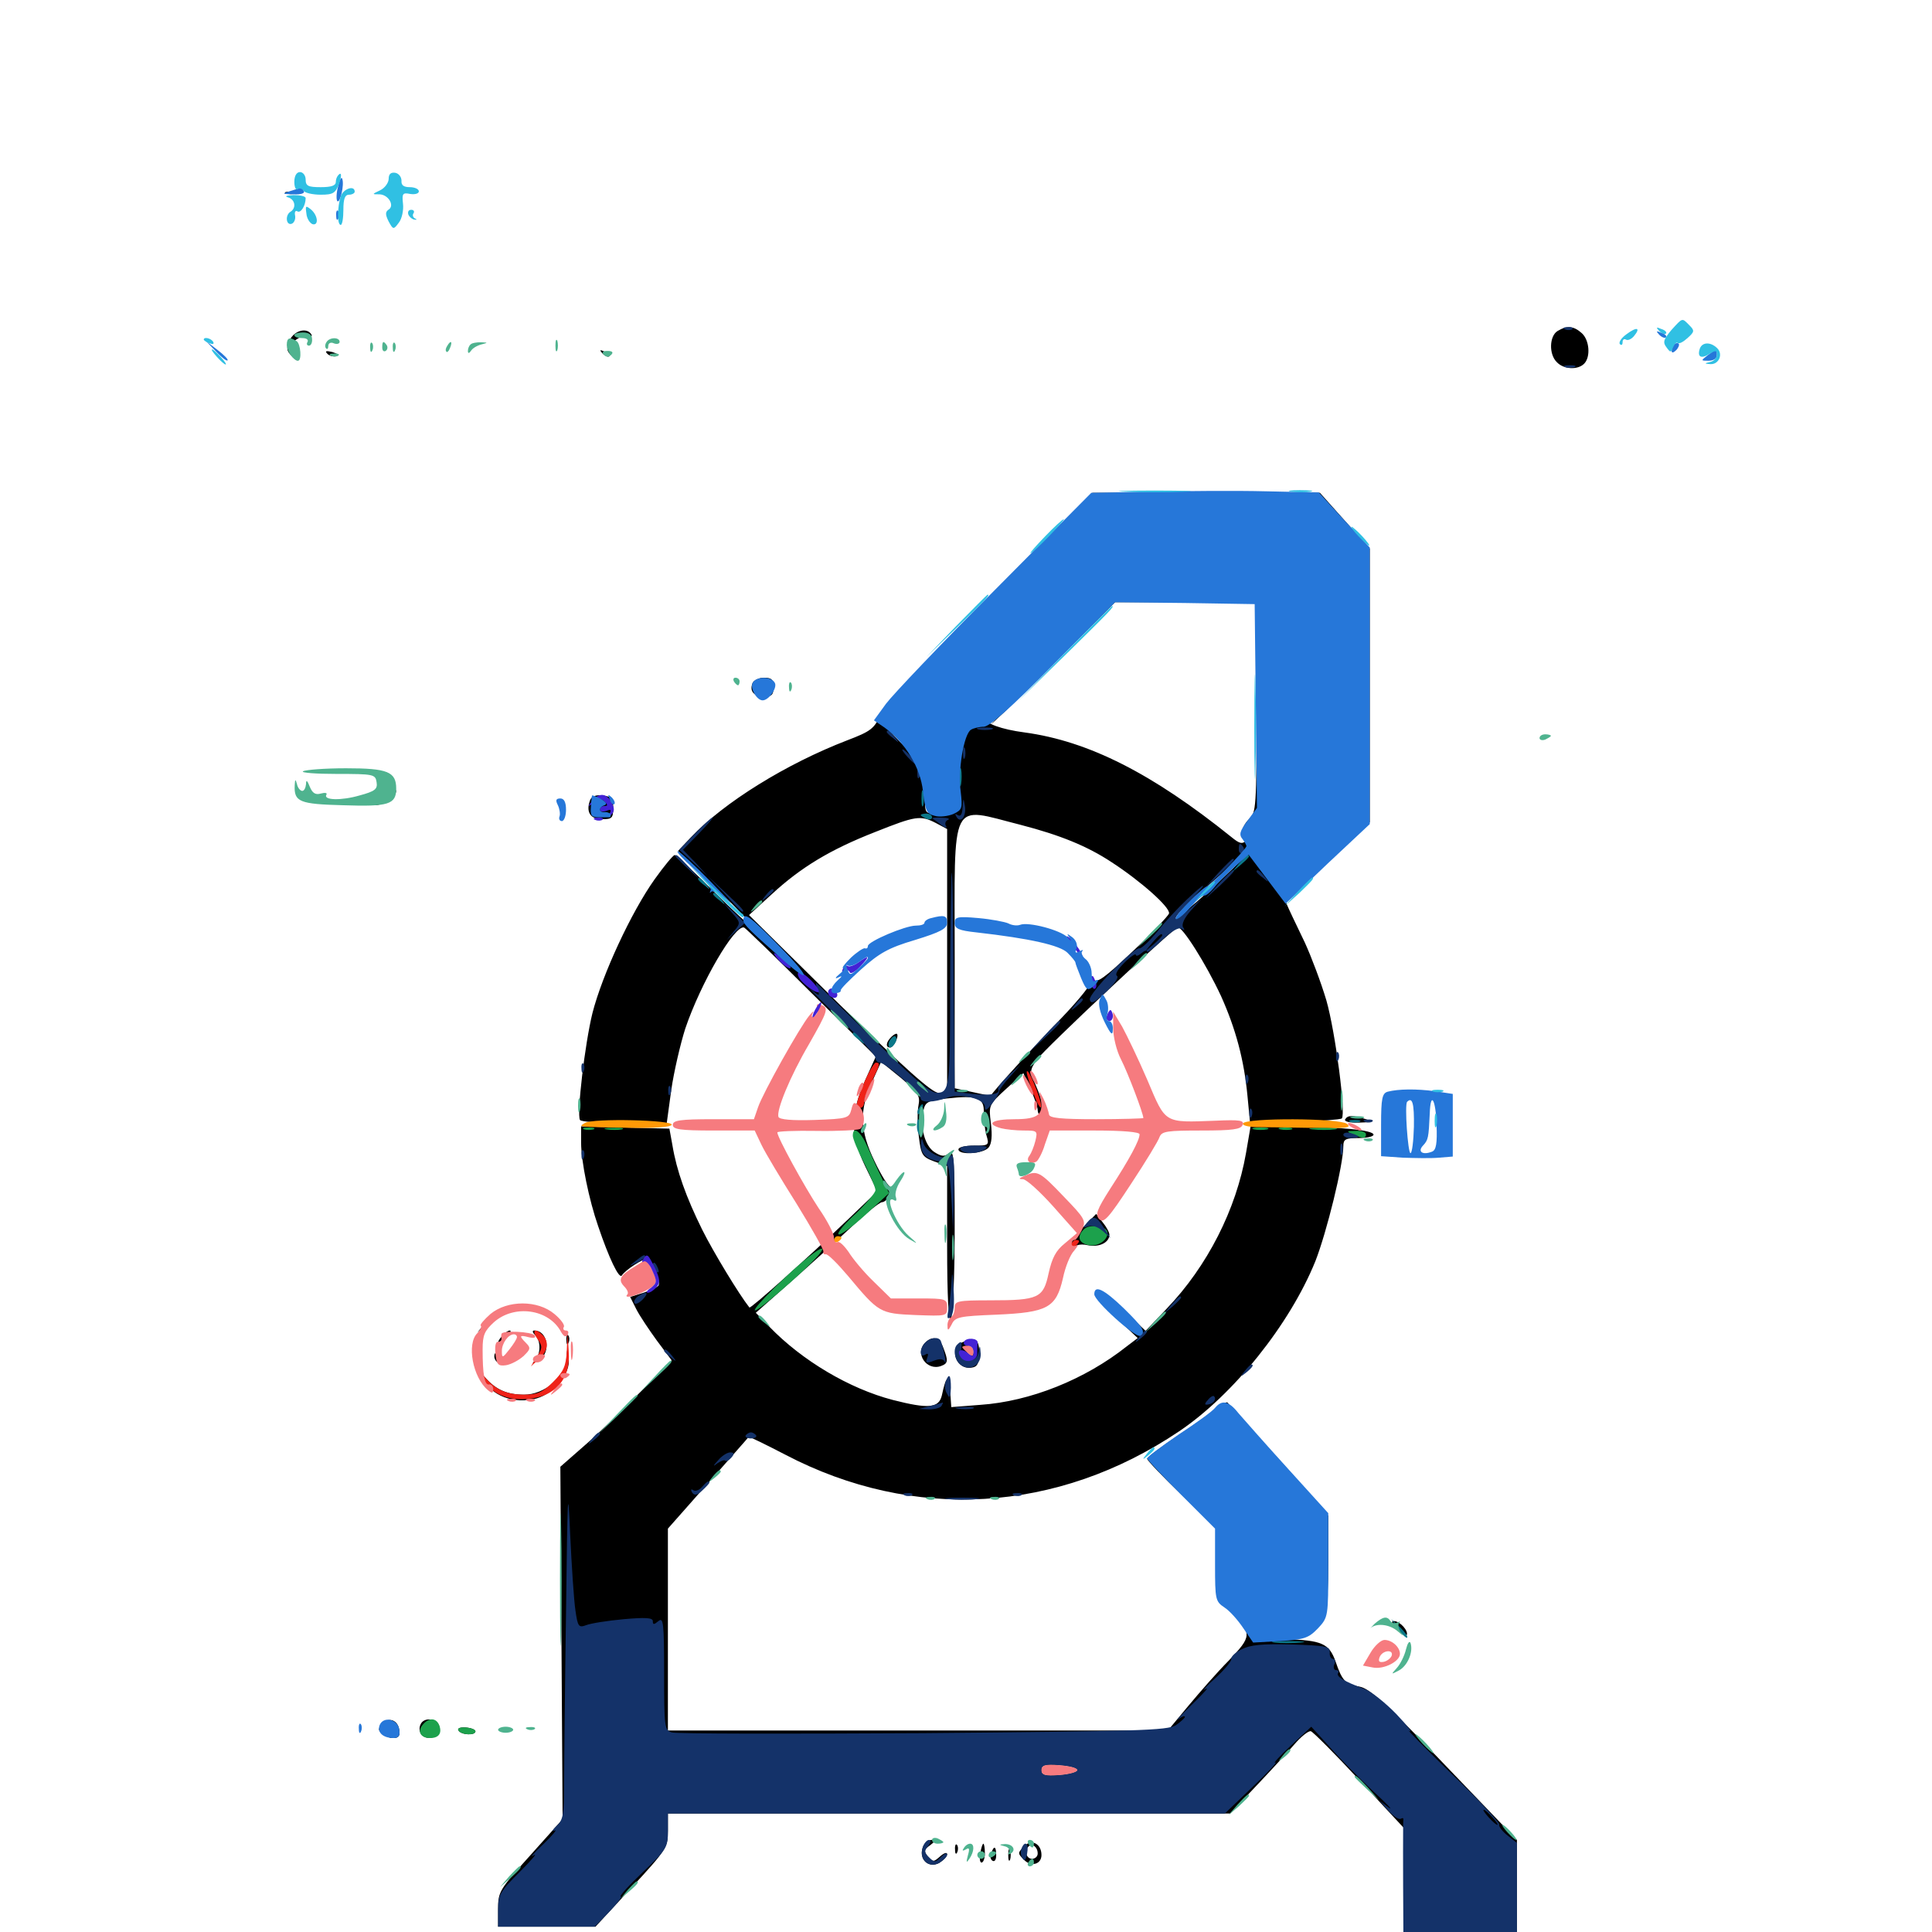 <svg xmlns="http://www.w3.org/2000/svg" viewBox="0 -1000 1000 1000">
	<path fill="#000000" d="M148.047 -899.805C146.68 -900.391 147.656 -900.781 150.391 -900.781C153.125 -900.781 154.102 -900.391 152.93 -899.805C151.562 -899.414 149.219 -899.414 148.047 -899.805ZM806.25 -828.711C801.953 -826.172 801.562 -816.602 805.859 -812.5C809.375 -808.789 816.602 -808.398 819.922 -811.719C823.438 -815.234 822.656 -824.023 818.75 -827.539C814.648 -831.25 811.133 -831.641 806.25 -828.711ZM150 -824.023C148.047 -819.727 148.242 -818.359 151.172 -815.625C154.492 -812.5 154.688 -812.5 152.148 -816.797C149.805 -820.898 149.805 -821.68 153.32 -824.219C155.469 -825.781 158.203 -826.562 159.766 -825.977C161.133 -825.586 161.719 -825.977 161.133 -826.953C158.789 -830.664 152.344 -828.906 150 -824.023ZM169.531 -816.797C167.969 -818.359 168.75 -818.555 172.07 -817.773C174.609 -816.992 175.586 -816.211 174.023 -815.625C172.656 -815.234 170.508 -815.82 169.531 -816.797ZM311.914 -816.992C310.156 -818.945 310.352 -819.141 313.086 -817.969C315.039 -817.383 316.016 -816.211 315.43 -815.625C314.844 -815.039 313.281 -815.625 311.914 -816.992ZM512.5 -691.797C475.977 -654.883 458.398 -635.938 455.859 -630.273C452.539 -622.852 450.781 -621.484 438.477 -616.797C407.031 -604.688 374.805 -584.766 357.617 -566.602L350.977 -559.57L371.094 -539.844C382.227 -529.102 390.43 -520.312 389.453 -520.312C388.477 -520.312 379.297 -528.711 369.141 -538.867C358.984 -549.023 350 -557.422 349.219 -557.422C348.438 -557.422 343.75 -551.758 338.867 -544.922C326.758 -527.93 311.719 -495.508 306.641 -475.586C302.734 -459.766 298.438 -423.242 300.195 -420.312C300.586 -419.336 310.938 -418.75 323.047 -418.75H345.117L347.461 -435.938C348.828 -445.312 352.148 -459.57 354.688 -467.578C362.695 -491.211 380.273 -521.484 385.156 -519.922C385.938 -519.531 401.562 -504.492 419.922 -486.133L453.32 -453.125L448.047 -441.406C440.039 -423.633 440.039 -412.695 447.656 -396.68L454.102 -383.398L439.453 -369.336C417.578 -348.438 388.477 -322.461 387.891 -323.242C382.617 -329.883 369.336 -351.758 363.477 -363.477C355.078 -380.469 350.195 -394.141 348.047 -407.227L346.484 -415.82L323.633 -416.406L300.781 -416.992V-408.594C300.781 -398.828 304.883 -378.906 309.57 -365.43C315.234 -348.633 320.508 -337.695 321.875 -339.844C323.828 -342.773 332.617 -348.438 334.961 -348.438C337.305 -348.438 342.188 -336.914 340.82 -334.57C340.234 -333.789 336.719 -332.031 333.008 -330.859L326.172 -328.711L329.297 -322.461C331.055 -318.945 335.938 -311.719 340.039 -306.055L347.656 -295.898L331.445 -279.492C322.656 -270.508 309.766 -258.008 302.734 -251.953L290.039 -240.82L290.625 -149.609L291.211 -58.398L274.609 -39.844C258.594 -22.07 257.812 -20.898 257.812 -12.109V-2.734H283.008H308.203L326.953 -23.047C344.922 -42.578 345.703 -43.75 345.703 -52.344V-61.328H491.211H636.719L650 -75.391C657.422 -83.203 666.406 -92.969 669.922 -97.07C673.438 -101.172 677.344 -104.297 678.516 -103.906C679.688 -103.516 691.016 -92.188 703.711 -78.516L726.562 -53.906V-1.953V50H755.859H785.156V1.172V-47.656L747.656 -86.719C717.773 -117.969 708.984 -125.977 703.906 -126.953C696.289 -128.32 694.727 -129.883 691.211 -140.234C687.891 -149.414 683.984 -150.977 665.43 -151.562L651.367 -151.953L663.086 -152.539C670.703 -153.125 675.391 -154.297 676.367 -156.25C677.148 -157.812 679.102 -158.984 680.664 -158.984C685.938 -158.984 687.5 -166.602 687.5 -191.016V-215.43L681.25 -222.852C677.734 -226.953 666.211 -240.039 655.469 -251.758C644.727 -263.672 635.547 -273.633 635.352 -274.023C634.961 -274.609 632.227 -273.047 629.297 -270.703C626.367 -268.359 617.188 -261.914 608.984 -256.445C600.586 -250.781 593.75 -245.703 593.75 -244.922C593.75 -244.141 601.758 -235.742 611.523 -226.367L629.492 -208.984L630.469 -190.43C631.445 -172.266 631.641 -171.484 637.891 -164.844C648.047 -154.492 647.852 -152.93 636.133 -140.625C630.273 -134.766 620.898 -124.023 615.039 -116.992L604.492 -104.297H475.195H345.703V-156.641V-208.789L366.406 -232.227C377.734 -245.117 387.305 -255.859 387.5 -256.25C387.891 -256.445 396.289 -252.344 406.445 -247.07C472.852 -212.305 547.461 -216.797 610.352 -259.18C638.477 -278.125 667.578 -314.453 680.859 -347.266C686.719 -362.305 695.312 -397.07 695.312 -406.836C695.312 -410.352 696.484 -410.938 703.125 -410.938C707.422 -410.938 710.938 -411.719 710.938 -412.695C710.938 -415.039 693.555 -416.797 668.945 -416.797H647.266L644.922 -403.125C639.844 -374.023 625 -344.727 603.906 -322.656L592.969 -311.133L584.18 -319.531C579.297 -324.219 576.562 -326.367 577.93 -324.609C581.25 -320.117 579.492 -320.117 572.656 -324.414C569.727 -326.172 572.266 -323.047 578.125 -317.578L588.867 -307.422L583.203 -303.125C561.523 -285.938 533.203 -274.609 507.422 -272.852L492.383 -271.68L491.797 -280.273C491.016 -288.867 489.648 -287.891 487.5 -277.734C485.938 -271.094 480.469 -270.703 462.109 -275.391C439.648 -281.25 415.234 -295.703 398.242 -313.281L391.211 -320.508L409.766 -336.914C419.922 -345.898 434.18 -358.789 441.211 -365.43C448.242 -372.07 455.078 -377.539 456.445 -377.734C459.375 -377.734 463.867 -385.547 461.133 -385.547C459.961 -385.547 456.25 -391.406 452.734 -398.828C444.922 -414.844 444.727 -425.391 451.367 -440.039L456.055 -450.391L466.406 -441.992C475.391 -434.375 476.367 -432.812 475.391 -427.734C474.805 -424.805 474.805 -417.578 475.586 -411.719C476.758 -402.148 477.344 -401.172 483.594 -398.828L490.234 -396.484V-355.273C490.234 -328.125 491.016 -315.234 492.188 -317.188C493.164 -318.75 494.141 -338.672 494.141 -362.891C494.141 -400.586 493.75 -405.273 491.211 -403.125C488.867 -401.172 487.305 -401.367 483.594 -403.711C478.711 -407.031 476.172 -416.211 477.93 -425C478.906 -429.688 480.078 -430.273 490.234 -431.445C505.859 -433.203 509.57 -431.836 509.18 -424.023C509.18 -420.508 509.766 -415.43 510.547 -412.5C512.109 -407.227 511.914 -407.031 504.102 -407.031C499.609 -407.031 496.094 -406.25 496.094 -405.078C496.094 -401.953 508.984 -402.734 511.719 -406.055C513.281 -408.008 513.672 -412.109 512.891 -418.555C511.719 -427.93 511.719 -428.125 520.703 -436.328L529.688 -444.531L533.398 -436.328C535.352 -431.836 537.109 -426.953 537.109 -425.391C537.109 -424.023 538.086 -422.266 539.062 -421.68C541.797 -419.922 540.039 -429.492 535.938 -438.672C532.812 -445.508 533.008 -446.094 536.719 -451.562C540.82 -457.227 606.25 -518.75 609.57 -519.922C611.719 -520.898 624.219 -501.172 632.031 -484.375C639.648 -467.383 643.945 -451.367 645.703 -432.617L647.07 -418.359L670.117 -419.141C682.812 -419.727 693.75 -420.508 694.531 -421.094C696.68 -423.438 691.211 -465.82 686.523 -482.227C683.789 -491.406 678.711 -504.883 675.391 -512.109C664.648 -534.375 663.867 -536.328 665.625 -535.156C667.578 -533.984 679.492 -545.508 679.688 -548.633C679.688 -549.805 680.469 -550.586 681.445 -550.586C682.422 -550.586 689.062 -555.859 696.094 -562.5L708.984 -574.414V-645.312V-716.016L696.094 -730.469L683.203 -744.922H624.414H565.43ZM650.391 -633.984C650.391 -582.031 650.195 -579.297 646.484 -575.977C642.188 -572.07 641.016 -564.062 645.117 -566.406C646.875 -567.578 646.875 -567.188 645.117 -565.039C642.969 -562.891 641.602 -563.281 637.305 -566.797C596.484 -599.609 563.477 -616.406 530.273 -620.898C518.359 -622.461 509.766 -625.586 509.766 -628.32C509.766 -629.492 510.352 -629.688 511.133 -628.906C511.914 -628.32 515.625 -630.469 519.336 -633.984L526.367 -640.43L519.531 -632.617L512.695 -624.805L520.898 -632.422C525.391 -636.719 528.516 -641.016 527.93 -641.992C527.344 -643.164 527.539 -643.359 528.711 -642.773C529.688 -642.188 541.016 -652.148 553.906 -665.039L577.148 -688.281H613.672H650.391ZM464.844 -621.875C467.578 -619.727 468.945 -617.969 467.969 -617.969C466.797 -617.969 468.555 -615.43 471.68 -612.109C474.805 -608.984 476.953 -606.25 476.367 -606.25C475.781 -606.25 471.094 -610.742 465.82 -616.016C456.25 -625.781 455.664 -629.102 464.844 -621.875ZM483.984 -580.273C486.328 -579.688 486.133 -579.297 483.008 -579.102C478.906 -578.906 478.516 -579.688 478.906 -589.258L479.297 -599.414L479.883 -590.234C480.469 -583.789 481.641 -580.859 483.984 -580.273ZM496.094 -581.836C496.094 -580.078 494.336 -578.906 491.797 -579.102C488.477 -579.297 488.086 -579.492 490.82 -580.273C492.578 -580.664 494.141 -582.031 494.141 -583.008C494.141 -583.984 494.531 -584.766 495.117 -584.766C495.703 -584.766 496.094 -583.398 496.094 -581.836ZM528.32 -573.047C548.633 -567.773 562.695 -562.109 575.391 -553.711C590.43 -543.945 605.859 -530.273 605.078 -527.148C604.688 -525.977 596.289 -516.992 586.328 -507.617C571.68 -493.75 567.578 -490.82 566.016 -493.164C564.453 -495.508 564.258 -495.508 565.039 -492.969C565.43 -491.211 558.984 -483.008 548.828 -472.461C535.742 -458.984 515.234 -436.523 512.891 -433.008C512.695 -432.812 508.398 -433.594 503.32 -434.766L494.141 -436.719V-504.688C494.141 -588.281 491.211 -582.422 528.32 -573.047ZM484.375 -574.023L490.234 -570.898V-502.734V-434.375H485.742C482.422 -434.375 468.164 -447.07 434.375 -480.273L387.695 -526.367L399.414 -537.109C414.453 -550.977 429.492 -560.156 452.93 -569.336C474.023 -577.734 476.367 -578.125 484.375 -574.023ZM630.859 -543.555C614.844 -528.516 600.195 -517.383 611.328 -528.711C617.969 -535.547 645.312 -559.18 646.484 -559.18C647.07 -559.18 640.039 -552.148 630.859 -543.555ZM656.055 -548.242L662.5 -538.867L655.469 -546.68C649.414 -553.516 647.07 -557.422 649.023 -557.422C649.414 -557.422 652.539 -553.32 656.055 -548.242ZM588.867 -311.719C587.5 -310.352 580.078 -317.383 580.078 -319.727C580.078 -320.898 582.227 -319.727 584.961 -317.188C587.695 -314.648 589.453 -312.109 588.867 -311.719ZM557.617 -83.789C557.617 -82.812 553.516 -81.641 548.438 -81.25C540.82 -80.664 539.062 -81.25 539.062 -83.789C539.062 -86.328 540.82 -86.914 548.438 -86.328C553.516 -85.938 557.617 -84.961 557.617 -83.789ZM461.328 -463.281C458.594 -460.547 458.203 -457.812 460.742 -457.812C462.5 -457.812 465.43 -463.672 464.258 -464.844C463.867 -465.234 462.5 -464.453 461.328 -463.281ZM389.453 -646.289C387.891 -642.188 390.234 -639.453 395.703 -639.453C399.414 -639.453 400.391 -640.43 400.391 -644.336C400.391 -648.242 399.414 -649.219 395.508 -649.219C392.773 -649.219 390.039 -647.852 389.453 -646.289ZM396.484 -643.164C396.484 -644.141 395.703 -645.703 394.531 -646.289C393.555 -646.875 392.578 -646.68 392.578 -645.508C392.578 -644.531 393.555 -642.969 394.531 -642.383C395.703 -641.797 396.484 -641.992 396.484 -643.164ZM197.266 -599.609C197.266 -601.172 200.977 -600.391 202.148 -598.438C202.734 -597.266 201.953 -597.07 200.391 -597.656C198.633 -598.242 197.266 -599.219 197.266 -599.609ZM202.344 -589.453C201.562 -587.305 199.609 -586.523 196.289 -587.305C191.211 -588.086 187.891 -585.938 191.211 -583.789C195.898 -581.055 208.008 -588.477 204.297 -591.992C203.906 -592.383 203.125 -591.211 202.344 -589.453ZM305.469 -585.938C303.125 -579.883 305.469 -575.977 311.523 -575.977C316.797 -575.977 317.383 -576.562 317.383 -581.836C317.383 -586.719 316.602 -587.695 311.914 -588.281C308.594 -588.672 306.25 -587.891 305.469 -585.938ZM696.289 -420.703C695.508 -419.531 698.438 -418.75 703.516 -418.945C710.547 -419.141 711.133 -419.336 707.031 -420.703C700 -422.852 697.656 -422.852 696.289 -420.703ZM535.156 -404.883C535.156 -403.906 536.133 -403.516 537.109 -404.102C538.281 -404.688 539.062 -405.664 539.062 -406.25C539.062 -406.641 538.281 -407.031 537.109 -407.031C536.133 -407.031 535.156 -406.055 535.156 -404.883ZM735.938 -401.758C734.57 -402.344 735.547 -402.734 738.281 -402.734C741.016 -402.734 741.992 -402.344 740.82 -401.758C739.453 -401.367 737.109 -401.367 735.938 -401.758ZM557.031 -361.133C551.367 -355.078 547.266 -349.414 547.852 -348.242C548.633 -347.266 550.977 -348.633 553.125 -351.562C556.445 -355.664 558.398 -356.445 563.086 -355.469C568.945 -354.297 574.219 -356.836 574.219 -360.938C574.219 -362.109 572.656 -365.039 570.703 -367.383L567.383 -371.68ZM547.07 -337.5C547.07 -335.352 547.656 -334.766 548.242 -336.328C548.828 -337.695 548.633 -339.453 548.047 -340.039C547.461 -340.82 546.875 -339.648 547.07 -337.5ZM251.758 -315.82L247.07 -310.352L252.539 -315.039C257.422 -319.531 258.789 -321.094 257.227 -321.094C256.836 -321.094 254.492 -318.75 251.758 -315.82ZM259.766 -308.398C256.055 -304.102 258.203 -303.516 262.305 -307.812C264.062 -309.766 264.844 -311.328 263.867 -311.328C262.891 -311.328 261.133 -309.961 259.766 -308.398ZM276.953 -308.984C280.078 -305.859 279.883 -299.219 276.953 -295.898C275 -293.75 275.391 -293.945 278.906 -295.898C285.352 -299.805 283.594 -311.328 276.562 -311.328C275.391 -311.328 275.586 -310.352 276.953 -308.984ZM293.164 -306.25C293.164 -304.102 293.75 -303.516 294.336 -305.078C294.922 -306.445 294.727 -308.203 294.141 -308.789C293.555 -309.57 292.969 -308.398 293.164 -306.25ZM478.906 -305.078C473.242 -299.414 479.688 -290.234 487.109 -292.969C490.82 -294.336 490.82 -295.703 488.281 -302.344C486.328 -307.812 482.617 -308.789 478.906 -305.078ZM498.633 -305.469C490.625 -302.148 494.922 -290.43 503.32 -292.188C505.859 -292.578 506.836 -294.531 506.836 -299.414C506.836 -306.836 505.078 -308.008 498.633 -305.469ZM503.906 -300.391C503.906 -298.828 503.125 -298.047 501.953 -298.633C500.977 -299.219 500 -300.586 500 -301.758C500 -302.734 500.977 -303.516 501.953 -303.516C503.125 -303.516 503.906 -302.148 503.906 -300.391ZM268.555 -299.609C267.969 -298.633 268.359 -297.656 269.336 -297.656C270.508 -297.656 271.484 -298.633 271.484 -299.609C271.484 -300.781 271.094 -301.562 270.703 -301.562C270.117 -301.562 269.141 -300.781 268.555 -299.609ZM293.164 -296.484C292.773 -287.305 281.641 -278.125 271.289 -278.125C262.5 -278.125 256.836 -280.664 251.367 -286.719L247.852 -290.82L249.805 -286.719C254.102 -277.539 266.016 -273.047 277.734 -276.172C287.109 -278.906 295.508 -289.258 294.336 -297.07C293.555 -302.539 293.555 -302.539 293.164 -296.484ZM255.859 -297.852C255.859 -296.68 256.641 -295.312 257.812 -294.727C258.984 -294.141 259.18 -294.922 258.594 -296.484C257.227 -300 255.859 -300.586 255.859 -297.852ZM723.242 -156.641C725.586 -154.102 727.93 -152.93 728.125 -153.711C729.102 -155.859 724.609 -160.938 721.484 -160.938C719.727 -160.938 720.508 -159.375 723.242 -156.641ZM197.461 -107.422C195.898 -105.469 195.703 -104.297 197.266 -103.32C198.242 -102.734 199.219 -103.516 199.219 -105.078C199.219 -108.594 202.344 -109.18 204.297 -106.055C204.883 -104.883 204.297 -103.125 202.93 -102.148C200.781 -100.781 200.977 -100.391 203.711 -100.391C206.25 -100.391 207.227 -101.562 206.641 -104.688C205.859 -109.961 200.781 -111.523 197.461 -107.422ZM217.578 -107.227C216.797 -105.469 217.188 -103.125 218.359 -101.953C221.484 -98.828 227.539 -100.977 227.539 -105.273C227.539 -110.352 219.336 -111.914 217.578 -107.227ZM237.305 -104.297C236.523 -105.469 238.281 -106.055 241.016 -105.859C243.945 -105.664 246.094 -104.688 246.094 -103.906C246.094 -101.562 238.672 -101.953 237.305 -104.297ZM477.539 -43.555C475.586 -37.5 480.664 -32.812 486.133 -35.742C488.281 -37.109 490.234 -39.062 490.234 -40.234C490.234 -41.406 488.672 -41.016 486.523 -39.062C483.203 -36.133 482.812 -36.133 480.273 -39.062C478.125 -41.797 478.125 -42.578 481.445 -44.922C484.57 -47.266 484.57 -47.656 482.031 -47.656C480.273 -47.656 478.125 -45.703 477.539 -43.555ZM530.469 -44.727C526.562 -40.82 526.562 -40.82 530.273 -37.109C533.984 -33.594 539.062 -35.156 539.062 -39.844C539.062 -45.508 534.18 -48.242 530.469 -44.727ZM537.109 -40.625C537.109 -39.062 535.742 -37.891 534.18 -37.891C531.25 -37.891 530.078 -41.992 532.422 -44.336C534.375 -46.094 537.109 -43.945 537.109 -40.625ZM494.336 -42.578C494.336 -40.43 494.922 -39.844 495.508 -41.406C496.094 -42.773 495.898 -44.531 495.312 -45.117C494.727 -45.898 494.141 -44.727 494.336 -42.578ZM507.422 -40.82C506.836 -38.086 507.227 -35.938 508.008 -35.938C508.984 -35.938 509.766 -38.086 509.766 -40.82C509.766 -43.555 509.375 -45.703 508.984 -45.703C508.594 -45.703 507.812 -43.555 507.422 -40.82ZM513.086 -40.82C512.305 -39.258 512.695 -37.5 513.672 -36.914C514.844 -36.133 515.625 -37.5 515.625 -39.648C515.625 -44.531 514.453 -44.922 513.086 -40.82ZM521.875 -39.844C521.875 -37.109 522.266 -36.133 522.852 -37.5C523.242 -38.672 523.242 -41.016 522.852 -42.383C522.266 -43.555 521.875 -42.578 521.875 -39.844ZM108.398 28.125L102.93 35.352L109.57 29.492C113.281 26.172 116.406 23.438 116.797 23.438C117.188 23.242 116.602 22.656 115.82 22.07C114.844 21.484 111.523 24.219 108.398 28.125ZM245.117 24.609C244.531 25.781 245.312 25.977 246.875 25.391C250.391 24.023 250.977 22.656 248.242 22.656C247.07 22.656 245.703 23.438 245.117 24.609ZM424.219 27.734C416.992 32.812 419.727 42.188 428.711 42.188C437.305 42.188 441.016 30.469 433.789 26.562C428.906 24.023 429.492 24.023 424.219 27.734ZM429.688 32.227C429.688 33.398 428.906 34.766 427.734 35.352C426.758 35.938 425.781 35.156 425.781 33.594C425.781 31.836 426.758 30.469 427.734 30.469C428.906 30.469 429.688 31.25 429.688 32.227ZM250.977 36.328C247.852 37.695 247.656 38.086 250.391 38.086C252.148 38.281 254.297 37.305 254.883 36.328C256.25 34.18 256.25 34.18 250.977 36.328ZM228.125 37.695C226.562 37.109 227.148 36.523 229.297 36.523C231.445 36.328 232.617 36.914 231.836 37.5C231.25 38.086 229.492 38.281 228.125 37.695Z"/>
	<path fill="#ff9906" d="M302.734 -418.75C299.414 -416.602 297.461 -416.797 327.148 -416.211C338.672 -416.016 347.07 -416.602 347.656 -417.773C349.023 -420.312 306.641 -421.289 302.734 -418.75ZM643.359 -418.555C642.773 -417.578 645.703 -416.797 649.805 -416.602C653.906 -416.602 666.992 -416.406 678.906 -416.211C697.07 -415.82 700 -416.211 697.07 -418.359C692.969 -421.289 645.312 -421.484 643.359 -418.555ZM412.695 -417.383C409.57 -417.773 411.719 -418.164 416.992 -418.164C422.461 -418.164 424.805 -417.773 422.461 -417.383C419.922 -416.992 415.625 -416.992 412.695 -417.383ZM431.641 -358.008C431.641 -359.18 432.617 -360.156 433.594 -360.156C434.766 -360.156 435.547 -359.766 435.547 -359.375C435.547 -358.789 434.766 -357.812 433.594 -357.227C432.617 -356.641 431.641 -357.031 431.641 -358.008Z"/>
	<path fill="#ef2218" d="M447.461 -440.039C442.773 -428.711 442.578 -426.562 445.312 -426.562C446.484 -426.562 447.266 -427.93 447.266 -429.492C447.266 -431.25 449.023 -435.938 451.172 -440.234C455.469 -448.828 455.859 -450 453.32 -450C452.539 -450 449.805 -445.508 447.461 -440.039ZM531.445 -445.117C531.25 -444.141 533.008 -438.867 535.156 -433.398C537.109 -428.125 538.867 -425.391 538.867 -427.539C538.867 -431.641 531.641 -448.633 531.445 -445.117ZM553.906 -355.078C552.93 -352.344 553.125 -352.148 555.664 -354.297C558.984 -357.031 559.375 -358.203 556.836 -358.203C555.859 -358.203 554.492 -356.836 553.906 -355.078ZM278.125 -307.031C280.859 -303.125 280.859 -302.344 277.93 -297.852L274.805 -292.773L278.906 -296.484C283.594 -300.586 284.375 -305.469 280.859 -308.984C276.953 -312.891 275 -311.523 278.125 -307.031ZM293.359 -300.781C292.969 -292.969 291.797 -290.234 286.328 -284.766C280.859 -279.297 278.125 -278.125 271.484 -278.125C262.5 -278.125 256.836 -280.469 251.367 -286.719L247.852 -290.82L250 -286.328C253.32 -279.688 261.133 -275.586 270.508 -275.781C286.523 -275.977 295.703 -285.547 294.336 -300.977L293.75 -310.352Z"/>
	<path fill="#1ca14c" d="M302.344 -415.43C300.977 -416.016 301.953 -416.406 304.688 -416.406C307.422 -416.406 308.398 -416.016 307.227 -415.43C305.859 -415.039 303.516 -415.039 302.344 -415.43ZM314.062 -415.43C311.523 -415.82 313.086 -416.211 317.383 -416.211C321.68 -416.406 323.633 -416.016 321.875 -415.43C319.922 -415.039 316.406 -415.039 314.062 -415.43ZM649.023 -415.43C647.07 -416.016 648.633 -416.406 652.344 -416.406C656.055 -416.406 657.617 -416.016 655.859 -415.43C653.906 -415.039 650.781 -415.039 649.023 -415.43ZM662.695 -415.43C660.742 -416.016 661.914 -416.406 665.039 -416.406C668.359 -416.406 669.727 -416.016 668.555 -415.43C667.188 -415.039 664.453 -415.039 662.695 -415.43ZM679.297 -415.43C675.781 -415.82 678.125 -416.211 684.57 -416.211C691.016 -416.211 693.945 -415.82 691.016 -415.43C688.086 -415.039 682.812 -415.039 679.297 -415.43ZM441.406 -412.109C441.406 -410.742 443.945 -404.297 447.266 -398.047C450.391 -391.797 453.125 -385.352 453.125 -383.984C453.125 -382.617 448.438 -377.148 442.969 -371.875C437.305 -366.797 433.203 -361.914 433.984 -361.133C434.766 -360.352 441.016 -364.844 447.852 -371.094L460.156 -382.422L456.445 -390.234C454.297 -394.531 450.977 -401.953 449.023 -406.445C445.508 -414.453 441.406 -417.578 441.406 -412.109ZM700.195 -412.891C705.469 -410.547 707.031 -410.547 707.031 -412.891C707.031 -414.062 704.688 -414.844 701.758 -414.648C696.875 -414.648 696.68 -414.453 700.195 -412.891ZM560.938 -363.672C557.422 -360.156 558.203 -356.836 562.891 -355.664C567.578 -354.297 573.438 -357.812 573.242 -361.914C573.242 -365.43 564.062 -366.797 560.938 -363.672ZM406.445 -338.867C390.234 -323.633 384.961 -316.016 398.047 -326.758C414.844 -340.625 428.125 -353.711 425.195 -353.711C423.633 -353.711 415.039 -347.07 406.445 -338.867ZM218.75 -107.227C215.82 -103.711 217.773 -100.391 222.656 -100.391C227.148 -100.391 228.906 -102.93 227.344 -107.031C225.781 -110.938 221.875 -111.133 218.75 -107.227ZM237.305 -104.297C236.523 -105.469 238.281 -106.055 241.016 -105.859C243.945 -105.664 246.094 -104.688 246.094 -103.906C246.094 -101.562 238.672 -101.953 237.305 -104.297ZM424.414 31.445C423.828 33.203 423.828 35.156 424.609 35.742C425.195 36.523 425.781 35.547 425.781 33.789C425.781 32.227 426.953 30.273 428.32 29.883C430.078 29.102 430.078 28.711 428.125 28.711C426.758 28.516 425.195 29.883 424.414 31.445Z"/>
	<path fill="#143269" d="M810.156 -829.492C808.594 -830.078 809.18 -830.664 811.328 -830.664C813.477 -830.859 814.648 -830.273 813.867 -829.688C813.281 -829.102 811.523 -828.906 810.156 -829.492ZM810.156 -809.961C808.789 -810.547 809.766 -810.938 812.5 -810.938C815.234 -810.938 816.211 -810.547 815.039 -809.961C813.672 -809.57 811.328 -809.57 810.156 -809.961ZM506.445 -622.461C504.492 -623.047 506.055 -623.438 509.766 -623.438C513.477 -623.438 515.039 -623.047 513.281 -622.461C511.328 -622.07 508.203 -622.07 506.445 -622.461ZM458.984 -621.094C458.984 -620.703 460.547 -619.141 462.5 -617.773C465.43 -615.234 465.625 -615.43 463.086 -618.555C460.547 -621.68 458.984 -622.656 458.984 -621.094ZM498.438 -610.156C498.438 -607.422 498.828 -606.445 499.414 -607.812C499.805 -608.984 499.805 -611.328 499.414 -612.695C498.828 -613.867 498.438 -612.891 498.438 -610.156ZM469.727 -608.203C471.68 -606.055 473.633 -604.297 474.219 -604.297C474.805 -604.297 473.633 -606.055 471.68 -608.203C469.727 -610.352 467.773 -612.109 467.188 -612.109C466.602 -612.109 467.773 -610.352 469.727 -608.203ZM474.805 -599.219C474.805 -597.07 475.391 -596.484 475.977 -598.047C476.562 -599.414 476.367 -601.172 475.781 -601.758C475.195 -602.539 474.609 -601.367 474.805 -599.219ZM498.242 -582.227C498.047 -578.516 497.266 -577.148 495.703 -578.125C494.336 -579.102 494.141 -578.711 495.117 -577.148C497.266 -573.438 500.391 -577.734 499.414 -583.008C498.633 -587.305 498.633 -587.109 498.242 -582.227ZM359.766 -568.555L351.562 -560.156L358.789 -553.516L366.211 -546.68L359.961 -553.516L353.516 -560.156L361.719 -568.555C366.211 -573.242 369.531 -576.953 368.945 -576.953C368.359 -576.953 364.258 -573.242 359.766 -568.555ZM482.617 -576.367C483.008 -576.172 485.156 -574.609 487.109 -573.047C489.258 -571.484 490.43 -571.094 489.648 -572.461C488.867 -573.633 489.453 -575.195 490.625 -575.586C491.992 -576.172 490.625 -576.758 487.5 -576.758C484.375 -576.953 482.227 -576.758 482.617 -576.367ZM492.383 -545.703C492.188 -535.547 491.797 -509.18 491.797 -487.109C491.797 -437.891 491.406 -434.375 484.961 -434.375C481.445 -434.375 472.852 -441.602 451.953 -462.305C436.328 -477.539 423.242 -490.43 422.656 -491.016C422.07 -491.406 422.266 -490.234 423.047 -488.086C424.414 -484.18 424.414 -484.18 419.727 -487.891C417.188 -490.039 423.633 -483.398 434.18 -473.242C444.531 -463.281 453.125 -453.711 453.125 -452.539C453.125 -451.172 454.102 -450 455.273 -450C458.398 -450 476.562 -434.18 476.562 -431.445C476.562 -429.102 483.594 -429.297 490.234 -431.836C496.875 -434.375 509.766 -431.25 509.766 -427.148C509.766 -424.805 510.742 -425.195 513.477 -428.711C515.43 -431.25 517.188 -434.18 517.188 -434.961C517.188 -435.938 519.727 -439.453 522.852 -442.773L528.32 -449.023L522.07 -443.359C518.555 -440.234 516.211 -437.109 516.602 -436.328C518.164 -433.789 512.891 -432.812 503.32 -433.789L494.141 -434.961L493.555 -499.609C493.359 -535.156 492.773 -555.859 492.383 -545.703ZM641.211 -560.352C641.211 -558.789 641.992 -558.008 642.969 -558.594C643.945 -559.18 644.141 -560.547 643.555 -561.523C641.797 -564.062 641.211 -563.672 641.211 -560.352ZM349.609 -556.836C349.609 -556.445 352.539 -553.711 356.055 -550.391L362.305 -544.727L356.641 -551.172C351.172 -557.031 349.609 -558.398 349.609 -556.836ZM630.664 -548.242L624.023 -540.82L631.445 -547.461C638.086 -553.906 639.648 -555.469 638.086 -555.469C637.695 -555.469 634.375 -552.148 630.664 -548.242ZM630.664 -542.383L624.023 -534.961L631.445 -541.602C638.086 -548.047 639.648 -549.609 638.086 -549.609C637.695 -549.609 634.375 -546.289 630.664 -542.383ZM650.391 -548.828C650.391 -548.438 651.953 -546.875 653.906 -545.508C656.836 -542.969 657.031 -543.164 654.492 -546.289C651.953 -549.414 650.391 -550.391 650.391 -548.828ZM375 -537.5C379.688 -532.227 383.789 -528.125 384.18 -528.125C385.742 -528.125 384.18 -529.883 375.586 -537.891L366.211 -546.68ZM614.062 -534.18C609.766 -530.078 602.734 -522.656 598.828 -517.578C594.727 -512.695 590.82 -508.984 589.844 -509.18C586.914 -509.961 563.477 -485.742 564.062 -482.617C564.648 -480.078 566.406 -480.859 572.461 -486.523C576.758 -490.625 579.297 -494.141 578.125 -494.922C576.953 -495.703 578.711 -498.438 582.031 -501.758C585.156 -504.883 587.891 -506.641 587.891 -505.859C587.891 -504.883 589.258 -505.273 590.82 -506.641C592.383 -508.008 593.75 -508.398 593.75 -507.422C593.75 -506.641 597.266 -509.18 601.367 -513.281C606.25 -517.969 609.961 -520.117 611.523 -519.336C613.086 -518.164 613.477 -518.555 612.305 -520.117C611.523 -521.68 613.086 -525 616.406 -528.711L622.07 -534.961L616.016 -529.688C606.445 -520.898 605.859 -523.438 615.234 -533.008C625.781 -543.75 625 -544.531 614.062 -534.18ZM601.562 -515.82C601.562 -515.43 599.609 -513.477 597.266 -511.328L592.773 -507.617L596.484 -512.109C600 -516.211 601.562 -517.383 601.562 -515.82ZM396.289 -536.523C393.75 -533.398 393.945 -533.203 397.07 -535.742C398.828 -537.109 400.391 -538.672 400.391 -539.062C400.391 -540.625 398.828 -539.648 396.289 -536.523ZM378.711 -527.734C383.398 -522.461 383.398 -522.266 379.883 -517.969L376.172 -513.477L380.859 -517.969L385.547 -522.266L379.883 -527.734L374.219 -533.008ZM556.445 -479.883C553.906 -476.758 554.102 -476.562 557.227 -479.102C560.352 -481.641 561.328 -483.203 559.766 -483.203C559.375 -483.203 557.812 -481.641 556.445 -479.883ZM540.039 -463.281L532.227 -454.883L540.625 -462.695C548.242 -469.727 549.805 -471.484 548.242 -471.484C547.852 -471.484 544.141 -467.773 540.039 -463.281ZM691.602 -452.734C691.602 -450.586 692.188 -450 692.773 -451.562C693.359 -452.93 693.164 -454.688 692.578 -455.273C691.992 -456.055 691.406 -454.883 691.602 -452.734ZM300.977 -446.875C300.977 -444.727 301.562 -444.141 302.148 -445.703C302.734 -447.07 302.539 -448.828 301.953 -449.414C301.367 -450.195 300.781 -449.023 300.977 -446.875ZM644.727 -441.016C644.727 -438.867 645.312 -438.281 645.898 -439.844C646.484 -441.211 646.289 -442.969 645.703 -443.555C645.117 -444.336 644.531 -443.164 644.727 -441.016ZM345.898 -435.156C345.898 -433.008 346.484 -432.422 347.07 -433.984C347.656 -435.352 347.461 -437.109 346.875 -437.695C346.289 -438.477 345.703 -437.305 345.898 -435.156ZM646.68 -423.438C646.68 -421.289 647.266 -420.703 647.852 -422.266C648.438 -423.633 648.242 -425.391 647.656 -425.977C647.07 -426.758 646.484 -425.586 646.68 -423.438ZM706.641 -419.336C705.078 -419.922 705.664 -420.508 707.812 -420.508C709.961 -420.703 711.133 -420.117 710.352 -419.531C709.766 -418.945 708.008 -418.75 706.641 -419.336ZM695.312 -412.695C695.312 -413.672 697.07 -414.062 699.219 -413.477C701.367 -412.891 703.125 -412.109 703.125 -411.719C703.125 -411.328 701.367 -410.938 699.219 -410.938C697.07 -410.938 695.312 -411.719 695.312 -412.695ZM476.758 -407.812C476.562 -402.734 479.688 -399.805 486.328 -398.828C491.016 -398.242 491.211 -397.656 492.383 -380.664L493.359 -363.086L493.75 -383.594C494.141 -398.828 493.555 -403.32 491.992 -401.758C489.062 -398.828 479.297 -403.516 477.93 -408.398C477.148 -411.328 476.953 -411.133 476.758 -407.812ZM693.75 -405.078C693.75 -402.344 694.141 -401.367 694.727 -402.734C695.117 -403.906 695.117 -406.25 694.727 -407.617C694.141 -408.789 693.75 -407.812 693.75 -405.078ZM497.07 -405.078C498.633 -402.539 505.859 -402.539 509.766 -405.078C511.914 -406.445 510.352 -407.031 504.297 -407.031C499.219 -407.031 496.289 -406.25 497.07 -405.078ZM300.977 -401.953C300.977 -399.805 301.562 -399.219 302.148 -400.781C302.734 -402.148 302.539 -403.906 301.953 -404.492C301.367 -405.273 300.781 -404.102 300.977 -401.953ZM562.5 -366.992C560.352 -364.453 560.547 -364.258 563.281 -365.234C565.234 -366.016 568.164 -365.039 570.703 -362.891L574.805 -359.18L571.289 -364.648C567.383 -370.703 565.82 -371.094 562.5 -366.992ZM328.906 -347.266C325.391 -344.531 325.391 -344.336 329.688 -346.484C332.031 -347.656 333.984 -349.023 333.984 -349.414C333.984 -350.977 333.008 -350.586 328.906 -347.266ZM337.891 -344.727C337.891 -343.555 338.672 -342.188 339.844 -341.602C341.016 -341.016 341.211 -341.797 340.625 -343.359C339.258 -346.875 337.891 -347.461 337.891 -344.727ZM492.578 -337.5C492.383 -333.008 491.602 -326.367 491.016 -322.852C490.039 -317.773 490.234 -316.797 491.992 -318.359C493.555 -319.727 494.141 -325 493.555 -333.008C493.164 -341.016 492.773 -342.578 492.578 -337.5ZM330.273 -329.102C328.906 -328.125 327.93 -326.562 328.32 -325.586C328.711 -324.609 330.664 -325.391 332.617 -327.344C336.133 -331.055 334.961 -332.031 330.273 -329.102ZM606.25 -324.609L602.539 -320.117L607.031 -323.828C609.375 -325.977 611.328 -327.93 611.328 -328.32C611.328 -329.883 609.766 -328.711 606.25 -324.609ZM589.648 -308.008C587.109 -304.883 587.305 -304.688 590.43 -307.227C593.555 -309.766 594.531 -311.328 592.969 -311.328C592.578 -311.328 591.016 -309.766 589.648 -308.008ZM478.906 -305.078C475.781 -301.953 475.781 -296.875 478.906 -298.828C480.469 -299.805 480.664 -299.219 479.883 -297.07C478.906 -294.531 479.492 -294.141 483.398 -295.703C486.523 -296.875 488.281 -296.68 489.062 -295.117C489.648 -293.75 489.648 -295.508 488.867 -298.633C488.281 -301.953 487.305 -305.078 486.914 -306.055C485.742 -308.203 481.641 -307.812 478.906 -305.078ZM495.508 -304.102C493.164 -301.953 493.945 -296.289 497.07 -293.75C501.562 -290.039 507.812 -293.164 507.617 -299.219C507.227 -304.102 507.227 -304.102 506.445 -300C505.273 -293.75 496.875 -294.727 497.461 -301.172C498.047 -305.664 497.656 -306.25 495.508 -304.102ZM343.75 -300.781C343.75 -300.391 345.312 -298.828 347.266 -297.461C350.195 -294.922 350.391 -295.117 347.852 -298.242C345.312 -301.367 343.75 -302.344 343.75 -300.781ZM644.336 -290.43C641.797 -287.305 641.992 -287.109 645.117 -289.648C648.242 -292.188 649.219 -293.75 647.656 -293.75C647.266 -293.75 645.703 -292.188 644.336 -290.43ZM489.453 -284.766C488.867 -283.008 489.062 -280.273 490.234 -278.516C491.602 -275.781 491.992 -276.562 492.188 -281.641C492.188 -288.477 491.211 -289.648 489.453 -284.766ZM625.195 -275.391C623.242 -273.242 623.438 -272.656 625.391 -273.047C628.125 -273.438 629.883 -275.977 628.32 -277.344C627.93 -277.734 626.367 -276.953 625.195 -275.391ZM481.445 -272.266L475.586 -270.703L480.859 -270.508C483.789 -270.508 486.719 -271.289 487.305 -272.266C487.891 -273.438 488.281 -274.023 487.891 -274.023C487.5 -273.828 484.766 -273.047 481.445 -272.266ZM495.703 -270.898C493.164 -271.289 494.727 -271.68 499.023 -271.68C503.32 -271.875 505.273 -271.484 503.516 -270.898C501.562 -270.508 498.047 -270.508 495.703 -270.898ZM306.445 -255.273C303.906 -252.148 304.102 -251.953 307.227 -254.492C308.984 -255.859 310.547 -257.422 310.547 -257.812C310.547 -259.375 308.984 -258.398 306.445 -255.273ZM385.938 -257.031C385.547 -256.25 386.719 -255.469 388.672 -255.469C390.625 -255.469 391.797 -256.25 391.406 -257.031C390.82 -257.812 389.648 -258.594 388.672 -258.594C387.695 -258.594 386.523 -257.812 385.938 -257.031ZM371.68 -244.141C368.945 -241.211 368.945 -240.625 371.289 -242.578C373.047 -243.75 374.805 -244.531 375.391 -243.945C375.977 -243.359 377.344 -244.141 378.516 -245.508C380.273 -247.461 380.078 -248.242 377.93 -248.242C376.367 -248.242 373.438 -246.289 371.68 -244.141ZM292.969 -164.844C292.383 -125.586 291.992 -85.742 291.992 -75.977C291.992 -60.938 291.406 -57.812 288.086 -54.883C285.938 -52.93 285.547 -51.758 287.109 -52.539C288.672 -53.32 285.938 -50 281.055 -45.312C276.172 -40.82 274.023 -38.086 276.172 -39.648C278.516 -41.211 275.195 -37.305 269.141 -31.25C258.789 -20.898 257.812 -19.336 257.812 -11.328V-2.734H282.812H307.812L315.43 -10.547C319.531 -14.844 322.266 -18.359 321.289 -18.359C320.312 -18.359 325.391 -24.023 332.617 -30.859C345.117 -42.773 345.703 -43.75 345.703 -52.344V-61.328H489.844H633.984L648.438 -75.195C656.445 -82.812 661.719 -88.477 660.156 -87.695C658.594 -86.914 662.109 -90.82 667.969 -96.289L678.711 -106.25L688.477 -95.508C693.75 -89.453 703.906 -79.297 710.938 -72.656C717.969 -66.211 721.484 -62.5 718.75 -64.453L713.867 -68.164L718.555 -62.891C721.094 -59.961 724.023 -58.008 725 -58.594C725.977 -59.18 726.562 -58.984 726.367 -58.008C726.172 -57.227 726.172 -32.422 726.367 -3.32L726.562 50H755.859H785.156V1.953V-46.094L780.273 -50C777.734 -51.953 775.586 -54.688 775.977 -55.664C776.172 -56.836 765.039 -68.75 750.977 -82.227C737.109 -95.703 727.344 -105.664 729.492 -104.102C731.641 -102.734 728.711 -106.445 722.852 -112.695C716.992 -118.75 709.57 -124.609 706.25 -125.781C695.312 -129.883 691.602 -132.227 692.578 -133.984C693.164 -134.766 692.773 -135.547 691.602 -135.547C690.43 -135.547 690.039 -136.914 690.625 -138.477C691.406 -140.039 691.016 -141.406 689.844 -141.406C688.867 -141.406 688.086 -142.969 688.281 -144.922C688.477 -147.852 686.133 -148.242 668.555 -148.828C653.32 -149.219 647.07 -148.633 642.578 -146.289C639.453 -144.727 636.914 -142.383 637.305 -141.211C637.5 -140.234 633.789 -135.742 628.906 -131.25C624.023 -126.953 621.875 -124.414 624.023 -125.781C626.172 -127.148 623.047 -123.633 617.188 -117.969C611.328 -112.305 608.008 -108.789 609.961 -110.156C611.719 -111.523 613.281 -112.109 613.281 -111.328C613.281 -110.742 611.133 -108.789 608.594 -107.031C604.297 -104.297 588.867 -103.906 477.734 -102.93C408.398 -102.539 350 -102.539 347.656 -103.32C343.945 -104.492 343.75 -106.055 343.75 -133.984C343.75 -159.961 343.359 -163.086 340.82 -160.938C338.477 -158.984 337.891 -158.984 337.891 -160.938C337.891 -162.695 333.984 -162.891 322.852 -161.914C314.453 -161.133 305.664 -159.766 303.32 -158.789C299.609 -157.422 299.023 -158.008 297.852 -166.406C297.07 -171.484 295.898 -189.258 295.117 -205.859C293.945 -232.812 293.75 -228.32 292.969 -164.844ZM557.617 -83.789C557.617 -82.812 553.516 -81.641 548.438 -81.25C540.82 -80.664 539.062 -81.25 539.062 -83.789C539.062 -86.328 540.82 -86.914 548.438 -86.328C553.516 -85.938 557.617 -84.961 557.617 -83.789ZM772.461 -59.375C774.414 -57.227 775.586 -55.469 775 -55.469C774.414 -55.469 772.461 -57.227 770.508 -59.375C768.555 -61.523 767.383 -63.281 767.969 -63.281C768.555 -63.281 770.508 -61.523 772.461 -59.375ZM363.281 -230.273C361.914 -228.711 359.961 -227.93 358.789 -228.711C357.617 -229.492 357.422 -228.906 358.203 -227.539C359.375 -225.781 360.742 -225.977 363.477 -228.516C365.43 -230.273 367.188 -232.227 367.188 -232.617C367.188 -233.984 365.625 -233.008 363.281 -230.273ZM468.359 -225.977C466.797 -226.562 467.383 -227.148 469.531 -227.148C471.68 -227.344 472.852 -226.758 472.07 -226.172C471.484 -225.586 469.727 -225.391 468.359 -225.977ZM525 -225.977C523.438 -226.562 524.023 -227.148 526.172 -227.148C528.32 -227.344 529.492 -226.758 528.711 -226.172C528.125 -225.586 526.367 -225.391 525 -225.977ZM490.82 -224.023C486.719 -224.414 490.039 -224.805 498.047 -224.805C506.055 -224.805 509.375 -224.414 505.469 -224.023C501.367 -223.633 494.727 -223.633 490.82 -224.023ZM477.539 -43.555C475.586 -37.5 480.664 -32.812 486.133 -35.742C488.281 -37.109 490.234 -38.867 490.234 -40.039C490.234 -41.211 488.867 -40.625 487.109 -38.867C484.18 -35.938 483.594 -35.938 480.859 -38.672C478.32 -41.016 478.32 -42.188 480.469 -44.531C481.836 -46.484 482.031 -47.656 480.859 -47.656C479.688 -47.656 478.125 -45.703 477.539 -43.555ZM528.711 -43.164C528.125 -41.602 528.32 -39.453 529.297 -38.086C530.273 -36.328 531.055 -37.305 531.641 -40.625C532.617 -45.898 530.469 -47.656 528.711 -43.164ZM420.117 33.594C420.117 35.742 420.703 36.328 421.289 34.766C421.875 33.398 421.68 31.641 421.094 31.055C420.508 30.273 419.922 31.445 420.117 33.594Z"/>
	<path fill="#f67b7f" d="M423.047 -478.516C423.633 -476.953 423.047 -475.195 421.68 -474.219C420.117 -473.242 419.727 -473.633 420.703 -475.586C421.484 -477.148 420.703 -476.562 418.945 -474.414C414.062 -468.555 394.922 -434.375 392.383 -426.953L390.234 -420.703H369.336C351.953 -420.703 348.242 -420.117 348.242 -417.773C348.242 -415.43 351.953 -414.844 369.336 -414.844H390.625L394.141 -407.422C396.094 -403.32 404.297 -389.648 412.305 -376.953C420.117 -364.258 426.562 -352.93 426.172 -352.148C425.977 -351.172 426.562 -350.586 427.344 -350.781C428.32 -351.172 433.398 -346.094 438.867 -339.648C454.883 -320.508 455.273 -320.117 473.828 -319.336C490.039 -318.75 490.234 -318.75 490.234 -323.242C490.234 -327.734 489.648 -327.93 475.586 -327.93H461.133L452.148 -336.719C447.07 -341.602 441.406 -348.438 439.258 -351.953C436.914 -355.273 434.375 -357.812 433.398 -357.031C432.422 -356.445 431.641 -357.617 431.641 -359.57C431.641 -361.523 428.125 -368.359 423.633 -374.805C416.406 -385.742 402.344 -411.328 402.344 -413.867C402.344 -414.453 411.523 -414.844 422.656 -414.648C433.789 -414.453 443.945 -415.039 445.117 -415.625C448.047 -417.578 447.852 -424.414 444.531 -427.539C442.188 -429.883 441.602 -429.688 440.625 -425.586C439.453 -421.289 438.672 -420.898 421.68 -420.312C409.961 -419.922 403.516 -420.508 402.93 -421.875C401.758 -425.195 408.789 -442.578 418.75 -459.57C428.516 -476.758 429.102 -478.32 425 -479.883C423.047 -480.664 422.461 -480.078 423.047 -478.516ZM422.461 -417.383C424.805 -417.773 422.461 -418.164 416.992 -418.164C411.719 -418.164 409.57 -417.773 412.695 -417.383C415.625 -416.992 419.922 -416.992 422.461 -417.383ZM576.172 -467.969C576.172 -463.281 577.93 -456.055 580.273 -451.562C583.789 -444.727 591.797 -423.633 591.797 -421.289C591.797 -421.094 580.859 -420.703 567.383 -420.703C549.219 -420.703 542.969 -421.289 542.969 -423.242C542.773 -424.414 541.602 -428.32 540.039 -431.445C538.086 -435.156 537.5 -435.742 538.281 -433.008C540.625 -423.242 537.891 -420.703 525.195 -420.703C513.672 -420.703 509.766 -418.359 518.164 -416.016C520.508 -415.43 525.781 -414.844 529.883 -414.844C536.914 -414.844 537.109 -414.648 535.938 -409.57C535.156 -406.445 533.789 -403.125 532.812 -401.758C530.664 -399.219 533.398 -396.875 536.523 -398.828C537.5 -399.609 539.648 -403.516 540.82 -407.617L543.359 -414.844H566.602C581.445 -414.844 589.844 -414.062 589.844 -412.891C589.844 -409.766 584.57 -400 574.805 -384.961C567.578 -373.633 566.797 -371.289 568.945 -368.945C571.289 -366.602 573.828 -369.531 585.352 -387.109C592.969 -398.633 599.609 -409.57 600.195 -411.523C601.367 -414.453 604.102 -414.844 621.875 -414.844C637.891 -414.844 642.383 -415.43 643.164 -417.773C644.141 -420.117 641.797 -420.508 629.102 -419.922C602.344 -418.945 603.516 -418.164 593.945 -440.82C589.258 -451.758 583.203 -464.258 580.859 -468.555L576.172 -476.367ZM533.203 -445.117C533.203 -444.141 534.18 -441.797 535.156 -440.234C536.133 -438.672 537.109 -438.281 537.109 -439.258C537.109 -440.43 536.133 -442.578 535.156 -444.141C534.18 -445.703 533.203 -446.289 533.203 -445.117ZM529.492 -443.164C529.492 -442.188 530.664 -439.062 532.227 -436.328C533.789 -433.594 534.961 -432.422 534.961 -433.398C534.961 -434.57 533.789 -437.5 532.227 -440.234C530.664 -442.969 529.492 -444.336 529.492 -443.164ZM449.609 -437.305C448.242 -434.57 447.266 -431.25 447.266 -429.883C447.461 -428.516 448.633 -430.469 450.391 -434.18C453.711 -441.797 452.93 -444.727 449.609 -437.305ZM444.531 -437.305C442.773 -432.227 443.164 -431.055 445.508 -434.961C446.68 -436.914 447.266 -439.062 446.68 -439.453C446.289 -440.039 445.312 -439.062 444.531 -437.305ZM535.352 -427.344C535.352 -425.195 535.938 -424.609 536.523 -426.172C537.109 -427.539 536.914 -429.297 536.328 -429.883C535.742 -430.664 535.156 -429.492 535.352 -427.344ZM699.219 -416.797C700.781 -415.82 703.125 -414.844 704.102 -414.844C705.273 -414.844 704.688 -415.82 703.125 -416.797C701.562 -417.773 699.414 -418.75 698.242 -418.75C697.266 -418.75 697.656 -417.773 699.219 -416.797ZM530.273 -391.406C527.148 -390.039 527.148 -389.648 529.492 -389.648C531.445 -389.453 538.281 -383.203 545.117 -375.586L557.422 -361.719L551.172 -356.445C546.484 -352.734 544.531 -348.828 542.773 -341.016C540.039 -328.125 537.695 -326.953 512.5 -326.953C495.703 -326.953 494.141 -326.562 494.141 -323.242C494.141 -321.094 493.359 -318.75 492.188 -318.164C491.211 -317.578 490.234 -315.43 490.43 -313.672C490.43 -311.133 490.82 -311.133 492.578 -314.453C494.336 -318.359 496.484 -318.75 515.82 -319.531C542.188 -320.703 546.68 -323.047 550.195 -338.477C551.367 -344.141 553.906 -350.586 556.055 -352.734C558.008 -355.078 558.398 -356.25 557.227 -355.469C555.859 -354.688 554.688 -355.078 554.688 -356.055C554.688 -357.227 555.273 -358.203 556.25 -358.203C557.031 -358.203 558.594 -360.547 559.961 -363.281C562.305 -368.164 561.719 -369.141 550.391 -380.859C538.086 -393.75 536.914 -394.336 530.273 -391.406ZM328.711 -344.531C320.898 -339.844 319.727 -337.695 323.047 -334.18C324.609 -332.617 325.391 -330.859 324.805 -330.078C322.461 -327.734 328.32 -328.906 333.984 -331.836C340.625 -335.352 340.82 -336.328 337.305 -343.164L334.57 -348.242ZM253.906 -319.922C250.586 -316.992 248.242 -314.258 248.828 -313.867C249.414 -313.281 248.633 -311.523 247.07 -309.961C241.406 -304.492 244.727 -286.914 252.539 -280.469C254.688 -278.711 255.273 -278.711 255.273 -281.055C255.273 -282.422 254.297 -283.594 253.125 -283.398C250.781 -283.008 249.805 -288.672 249.805 -301.562C249.805 -308.984 250.781 -311.133 255.664 -315.625C266.211 -325 284.18 -322.461 290.43 -310.547C291.797 -308.203 292.969 -307.617 293.75 -309.18C294.531 -310.352 294.141 -311.328 292.969 -311.328C291.797 -311.328 291.211 -312.109 291.797 -313.086C292.578 -314.062 290.234 -317.188 286.914 -319.922C278.32 -327.148 262.695 -327.148 253.906 -319.922ZM259.57 -309.57C259.375 -308.984 259.375 -307.812 259.57 -307.031C259.57 -306.055 258.789 -305.469 257.617 -305.469C256.445 -305.469 256.055 -302.734 256.445 -299.219C257.031 -293.75 257.812 -292.773 261.914 -293.359C264.453 -293.75 268.555 -295.898 270.898 -298.047C274.609 -301.562 274.805 -302.344 272.266 -304.883C268.555 -308.594 268.75 -309.18 273.828 -307.812C276.367 -307.227 277.539 -307.617 276.758 -308.789C275.391 -310.742 259.961 -311.523 259.57 -309.57ZM267.578 -308.008C267.578 -307.031 265.82 -304.297 263.672 -301.562C260.156 -297.07 259.766 -296.875 259.766 -300.781C259.766 -304.688 263.086 -309.375 266.016 -309.375C266.797 -309.375 267.578 -308.789 267.578 -308.008ZM270.508 -299.609C272.07 -301.953 271.289 -301.953 267.578 -299.609C265.82 -298.438 265.625 -297.656 266.992 -297.656C268.164 -297.656 269.922 -298.633 270.508 -299.609ZM295.508 -300.586C295.508 -296.289 295.898 -294.727 296.289 -297.266C296.68 -299.609 296.68 -303.125 296.289 -305.078C295.703 -306.836 295.312 -304.883 295.508 -300.586ZM498.047 -302.734C498.047 -302.344 499.414 -300.977 500.977 -299.609C503.32 -297.656 503.906 -297.656 503.906 -300.391C503.906 -302.148 502.539 -303.516 500.977 -303.516C499.414 -303.516 498.047 -303.125 498.047 -302.734ZM276.172 -297.461C274.609 -294.727 278.906 -293.75 281.055 -296.289C282.617 -298.242 282.422 -299.023 280.078 -299.023C278.516 -299.023 276.758 -298.242 276.172 -297.461ZM290.234 -287.5C290.82 -286.523 292.188 -286.328 293.164 -286.914C295.703 -288.672 295.312 -289.258 291.992 -289.258C290.43 -289.258 289.648 -288.477 290.234 -287.5ZM286.914 -280.664C284.375 -277.539 284.57 -277.344 287.695 -279.883C289.453 -281.25 291.016 -282.812 291.016 -283.203C291.016 -284.766 289.453 -283.789 286.914 -280.664ZM263.281 -274.805C261.719 -275.391 262.305 -275.977 264.453 -275.977C266.602 -276.172 267.773 -275.586 266.992 -275C266.406 -274.414 264.648 -274.219 263.281 -274.805ZM273.047 -274.805C271.484 -275.391 272.07 -275.977 274.219 -275.977C276.367 -276.172 277.539 -275.586 276.758 -275C276.172 -274.414 274.414 -274.219 273.047 -274.805ZM709.375 -144.531L705.469 -137.891L710.547 -136.914C716.211 -135.742 724.609 -140.039 724.609 -143.945C724.609 -147.461 720.508 -151.172 716.602 -151.172C714.844 -151.172 711.523 -148.242 709.375 -144.531ZM720.312 -142.969C719.727 -141.602 717.969 -140.234 716.211 -139.844C713.867 -139.453 713.281 -140.039 714.062 -142.188C715.43 -145.898 721.484 -146.484 720.312 -142.969ZM539.062 -83.789C539.062 -81.25 540.82 -80.664 548.438 -81.25C553.516 -81.641 557.617 -82.812 557.617 -83.789C557.617 -84.961 553.516 -85.938 548.438 -86.328C540.82 -86.914 539.062 -86.328 539.062 -83.789Z"/>
	<path fill="#0b7889" d="M496.68 -597.461C496.68 -593.164 497.07 -591.602 497.461 -594.141C497.852 -596.484 497.852 -600 497.461 -601.953C496.875 -603.711 496.484 -601.758 496.68 -597.461ZM476.953 -586.719C476.953 -583.008 477.344 -581.445 477.93 -583.398C478.32 -585.156 478.32 -588.281 477.93 -590.234C477.344 -591.992 476.953 -590.43 476.953 -586.719ZM476.562 -578.125C476.562 -577.734 477.93 -576.953 479.492 -576.172C481.055 -575.586 482.422 -575.977 482.422 -576.953C482.422 -578.125 481.055 -578.906 479.492 -578.906C477.93 -578.906 476.562 -578.516 476.562 -578.125ZM641.406 -553.125L637.695 -548.633L642.188 -552.344C646.289 -555.859 647.461 -557.422 645.898 -557.422C645.508 -557.422 643.555 -555.469 641.406 -553.125ZM361.328 -544.922C361.328 -544.531 362.891 -542.969 364.844 -541.602C367.773 -539.062 367.969 -539.258 365.43 -542.383C362.891 -545.508 361.328 -546.484 361.328 -544.922ZM369.141 -537.109C369.141 -536.719 370.703 -535.156 372.656 -533.789C375.586 -531.25 375.781 -531.445 373.242 -534.57C370.703 -537.695 369.141 -538.672 369.141 -537.109ZM441.406 -464.844C441.406 -464.453 442.969 -462.891 444.922 -461.523C447.852 -458.984 448.047 -459.18 445.508 -462.305C442.969 -465.43 441.406 -466.406 441.406 -464.844ZM460.156 -460.742C459.57 -459.18 459.961 -457.812 460.742 -457.812C461.719 -457.812 462.891 -459.18 463.672 -460.742C464.258 -462.305 463.867 -463.672 463.086 -463.672C462.109 -463.672 460.938 -462.305 460.156 -460.742ZM475.586 -426.367C474.805 -425.195 474.609 -424.023 475.195 -423.438C475.586 -422.852 476.562 -423.828 477.148 -425.586C478.516 -428.906 477.344 -429.492 475.586 -426.367ZM474.609 -416.992C474.609 -414.844 475.391 -412.695 476.367 -412.109C477.148 -411.523 477.539 -413.281 476.953 -415.82C475.977 -421.68 474.609 -422.266 474.609 -416.992ZM698.828 -419.336C697.461 -419.922 698.438 -420.312 701.172 -420.312C703.906 -420.312 704.883 -419.922 703.711 -419.336C702.344 -418.945 700 -418.945 698.828 -419.336ZM723.828 -156.641C725.781 -153.906 727.93 -151.953 728.32 -152.344C728.906 -152.93 727.148 -155.273 724.805 -157.617L720.117 -161.914ZM659.57 -149.805C656.25 -150.195 659.57 -150.586 666.992 -150.586C674.609 -150.586 677.344 -150.195 673.242 -149.805C669.336 -149.414 663.086 -149.414 659.57 -149.805Z"/>
	<path fill="#4fb38f" d="M152.344 -826.562C152.344 -825.586 154.102 -825 156.445 -825C158.594 -825 159.766 -824.219 159.18 -823.047C158.594 -822.07 158.789 -821.094 159.961 -821.094C160.938 -821.094 161.719 -822.656 161.523 -824.609C161.523 -826.758 159.766 -827.93 156.836 -827.93C154.297 -827.93 152.344 -827.344 152.344 -826.562ZM148.438 -821.484C148.438 -818.164 151.953 -813.281 154.297 -813.281C156.25 -813.281 155.664 -822.07 153.516 -823.438C150 -825.781 148.438 -825.195 148.438 -821.484ZM168.945 -822.852C170.508 -825.586 175.781 -825.586 175.781 -823.047C175.781 -822.07 174.414 -821.68 172.852 -822.266C171.289 -823.047 169.922 -822.461 169.922 -820.898C169.922 -819.531 169.336 -818.945 168.75 -819.727C168.164 -820.312 168.164 -821.68 168.945 -822.852ZM287.5 -821.094C287.5 -818.359 287.891 -817.383 288.477 -818.75C288.867 -819.922 288.867 -822.266 288.477 -823.633C287.891 -824.805 287.5 -823.828 287.5 -821.094ZM191.602 -819.922C191.602 -817.773 192.188 -817.188 192.773 -818.75C193.359 -820.117 193.164 -821.875 192.578 -822.461C191.992 -823.242 191.406 -822.07 191.602 -819.922ZM197.852 -820.117C197.852 -818.555 198.633 -817.773 199.609 -818.359C200.586 -818.945 200.781 -820.312 200.195 -821.289C198.438 -823.828 197.852 -823.438 197.852 -820.117ZM203.32 -819.922C203.32 -817.773 203.906 -817.188 204.492 -818.75C205.078 -820.117 204.883 -821.875 204.297 -822.461C203.711 -823.242 203.125 -822.07 203.32 -819.922ZM231.445 -820.898C230.664 -819.727 230.469 -818.555 231.055 -817.969C231.445 -817.383 232.422 -818.359 233.008 -820.117C234.375 -823.438 233.203 -824.023 231.445 -820.898ZM243.555 -821.68C242.773 -821.094 242.188 -819.531 242.188 -818.359C242.188 -816.992 242.773 -816.992 243.75 -818.359C244.531 -819.727 246.875 -821.094 249.023 -821.68C252.734 -822.656 252.734 -822.656 248.828 -822.852C246.68 -822.852 244.141 -822.461 243.555 -821.68ZM312.5 -816.406C313.867 -815.039 315.039 -815.039 316.406 -816.406C317.578 -817.578 316.992 -818.359 314.453 -818.359C311.914 -818.359 311.328 -817.578 312.5 -816.406ZM171.484 -815.82C169.922 -816.406 170.508 -816.992 172.656 -816.992C174.805 -817.188 175.977 -816.602 175.195 -816.016C174.609 -815.43 172.852 -815.234 171.484 -815.82ZM379.883 -647.266C380.469 -646.289 381.445 -645.312 382.031 -645.312C382.422 -645.312 382.812 -646.289 382.812 -647.266C382.812 -648.438 381.836 -649.219 380.664 -649.219C379.688 -649.219 379.297 -648.438 379.883 -647.266ZM408.398 -644.141C408.398 -641.992 408.984 -641.406 409.57 -642.969C410.156 -644.336 409.961 -646.094 409.375 -646.68C408.789 -647.461 408.203 -646.289 408.398 -644.141ZM796.875 -617.969C796.875 -616.992 798.242 -616.602 799.805 -617.188C801.367 -617.969 802.734 -618.75 802.734 -619.141C802.734 -619.531 801.367 -619.922 799.805 -619.922C798.242 -619.922 796.875 -619.141 796.875 -617.969ZM156.836 -600.781C155.664 -600 163.672 -599.414 174.414 -599.414C193.359 -599.414 194.336 -599.219 194.922 -595.117C195.508 -591.602 194.141 -590.43 186.133 -588.281C176.758 -585.547 167.188 -585.742 168.945 -588.672C169.531 -589.648 168.164 -589.844 166.016 -589.258C163.281 -588.477 161.719 -589.453 160.352 -592.773C158.984 -596.289 158.398 -596.484 158.398 -594.141C158.203 -592.188 157.422 -590.625 156.445 -590.625C155.469 -590.625 154.102 -592.188 153.711 -594.141C152.93 -596.875 152.734 -596.875 152.539 -593.555C152.148 -584.961 154.883 -583.789 177.734 -583.203C200.977 -582.422 205.078 -583.594 205.078 -591.797C205.078 -600.586 200.586 -602.344 179.102 -602.344C168.164 -602.344 158.203 -601.562 156.836 -600.781ZM390.43 -530.664C387.891 -527.539 388.086 -527.344 391.211 -529.883C392.969 -531.25 394.531 -532.812 394.531 -533.203C394.531 -534.766 392.969 -533.789 390.43 -530.664ZM594.531 -516.016L588.867 -509.57L595.312 -515.234C601.172 -520.703 602.539 -522.266 600.977 -522.266C600.586 -522.266 597.852 -519.336 594.531 -516.016ZM588.672 -502.344L584.961 -497.852L589.453 -501.562C591.797 -503.711 593.75 -505.664 593.75 -506.055C593.75 -507.617 592.188 -506.445 588.672 -502.344ZM433.594 -472.461C436.133 -469.727 438.672 -467.578 439.062 -467.578C439.648 -467.578 438.086 -469.727 435.547 -472.461C433.008 -475.195 430.469 -477.344 430.078 -477.344C429.492 -477.344 431.055 -475.195 433.594 -472.461ZM445.312 -469.141C453.32 -460.352 455.078 -458.789 455.078 -460.352C455.078 -460.742 450.977 -464.844 445.898 -469.531L436.523 -478.32ZM458.984 -456.445C458.984 -455.273 460.547 -453.125 462.5 -451.758C465.625 -449.219 465.625 -449.219 462.891 -452.93C461.328 -455.078 459.766 -457.227 459.57 -457.617C459.18 -458.008 458.984 -457.617 458.984 -456.445ZM529.102 -452.539C526.562 -449.414 526.758 -449.219 529.883 -451.758C531.641 -453.125 533.203 -454.688 533.203 -455.078C533.203 -456.641 531.641 -455.664 529.102 -452.539ZM534.961 -450.586C532.422 -447.461 532.617 -447.266 535.742 -449.805C538.867 -452.344 539.844 -453.906 538.281 -453.906C537.891 -453.906 536.328 -452.344 534.961 -450.586ZM525.195 -440.82C522.656 -437.695 522.852 -437.5 525.977 -440.039C529.102 -442.578 530.078 -444.141 528.516 -444.141C528.125 -444.141 526.562 -442.578 525.195 -440.82ZM471.68 -436.328C473.633 -434.18 475.586 -432.422 476.172 -432.422C476.758 -432.422 475.586 -434.18 473.633 -436.328C471.68 -438.477 469.727 -440.234 469.141 -440.234C468.555 -440.234 469.727 -438.477 471.68 -436.328ZM474.609 -439.453C474.609 -439.062 476.172 -437.5 478.125 -436.133C481.055 -433.594 481.25 -433.789 478.711 -436.914C476.172 -440.039 474.609 -441.016 474.609 -439.453ZM693.945 -430.469C693.945 -425.586 694.336 -423.633 694.727 -426.172C695.117 -428.516 695.117 -432.422 694.727 -434.961C694.336 -437.305 693.945 -435.352 693.945 -430.469ZM495.703 -434.961C494.336 -435.547 495.312 -435.938 498.047 -435.938C500.781 -435.938 501.758 -435.547 500.586 -434.961C499.219 -434.57 496.875 -434.57 495.703 -434.961ZM299.219 -427.539C299.219 -424.414 299.609 -423.242 300.195 -425.195C300.586 -426.953 300.586 -429.688 300.195 -431.055C299.609 -432.227 299.219 -430.859 299.219 -427.539ZM488.672 -425.781C488.477 -422.656 486.719 -418.945 484.961 -417.578C481.055 -414.648 483.789 -413.867 487.891 -416.602C489.648 -417.578 490.234 -420.703 489.648 -424.805C489.062 -430.859 488.867 -431.055 488.672 -425.781ZM475.586 -418.75C475.586 -413.477 476.172 -410.352 476.953 -411.523C478.906 -414.648 478.906 -426.172 477.148 -427.148C476.172 -427.734 475.586 -423.828 475.586 -418.75ZM507.812 -420.703C507.812 -418.555 508.789 -416.797 509.961 -416.797C510.938 -416.797 511.328 -415.82 510.547 -414.453C509.766 -413.281 509.961 -412.891 511.133 -413.477C513.477 -415.039 512.109 -424.609 509.57 -424.609C508.594 -424.609 507.812 -422.852 507.812 -420.703ZM699.805 -421.289C697.852 -421.875 699.023 -422.266 702.148 -422.266C705.469 -422.266 706.836 -421.875 705.664 -421.289C704.297 -420.898 701.562 -420.898 699.805 -421.289ZM446.289 -416.602C445.508 -415.43 445.312 -414.258 445.898 -413.672C446.289 -413.086 447.266 -414.062 447.852 -415.82C449.219 -419.141 448.047 -419.727 446.289 -416.602ZM470.312 -417.383C468.75 -417.969 469.336 -418.555 471.484 -418.555C473.633 -418.75 474.805 -418.164 474.023 -417.578C473.438 -416.992 471.68 -416.797 470.312 -417.383ZM706.641 -409.57C705.078 -410.156 705.664 -410.742 707.812 -410.742C709.961 -410.938 711.133 -410.352 710.352 -409.766C709.766 -409.18 708.008 -408.984 706.641 -409.57ZM488.477 -401.172C485.938 -399.023 484.766 -397.266 485.938 -397.266C487.109 -397.266 488.477 -395.508 489.062 -393.359C490.039 -390.234 490.234 -390.43 489.844 -394.141C489.453 -396.68 490.43 -400.195 491.992 -401.953C495.508 -406.055 494.141 -405.859 488.477 -401.172ZM526.367 -395.703C526.953 -394.336 527.344 -392.578 527.344 -392.188C527.344 -389.844 533.398 -391.992 534.961 -394.922C536.523 -398.047 536.133 -398.438 531.055 -398.438C526.953 -398.438 525.586 -397.656 526.367 -395.703ZM463.867 -389.062C461.328 -385.156 460.547 -384.961 458.984 -387.5C457.812 -389.258 457.031 -389.453 457.031 -388.086C457.031 -386.914 458.008 -385.156 458.984 -384.57C460.547 -383.594 460.547 -382.422 459.18 -380.859C456.445 -377.539 464.258 -362.305 470.703 -358.594C475.391 -355.859 475.391 -355.859 470.312 -360.352C463.672 -366.211 457.227 -382.227 462.891 -378.711C463.867 -378.125 464.258 -378.711 463.672 -380.469C463.086 -382.031 464.062 -385.547 465.82 -388.281C469.922 -394.531 468.164 -395.117 463.867 -389.062ZM488.867 -361.133C488.867 -356.836 489.258 -355.273 489.648 -357.812C490.039 -360.156 490.039 -363.672 489.648 -365.625C489.062 -367.383 488.672 -365.43 488.867 -361.133ZM492.773 -354.297C492.773 -348.438 493.164 -345.898 493.555 -349.023C493.945 -351.953 493.945 -356.641 493.555 -359.766C493.164 -362.695 492.773 -360.156 492.773 -354.297ZM597.461 -315.82L592.773 -310.352L598.242 -315.039C603.125 -319.531 604.492 -321.094 602.93 -321.094C602.539 -321.094 600.195 -318.75 597.461 -315.82ZM392.578 -318.359C392.578 -317.969 394.141 -316.406 396.094 -315.039C399.023 -312.5 399.219 -312.695 396.68 -315.82C394.141 -318.945 392.578 -319.922 392.578 -318.359ZM338.867 -287.5L331.055 -279.102L339.453 -286.914C347.07 -293.945 348.633 -295.703 347.07 -295.703C346.68 -295.703 342.969 -291.992 338.867 -287.5ZM319.336 -267.969L309.57 -257.617L319.922 -267.383C325.391 -272.656 330.078 -277.344 330.078 -277.539C330.078 -279.102 328.32 -277.344 319.336 -267.969ZM368.945 -235.742C366.406 -232.617 366.602 -232.422 369.727 -234.961C371.484 -236.328 373.047 -237.891 373.047 -238.281C373.047 -239.844 371.484 -238.867 368.945 -235.742ZM289.844 -182.422C289.844 -151.758 290.234 -139.258 290.43 -154.688C290.82 -169.922 290.82 -194.922 290.43 -210.352C290.234 -225.586 289.844 -213.086 289.844 -182.422ZM480.078 -224.023C478.516 -224.609 479.102 -225.195 481.25 -225.195C483.398 -225.391 484.57 -224.805 483.789 -224.219C483.203 -223.633 481.445 -223.438 480.078 -224.023ZM513.281 -224.023C511.719 -224.609 512.305 -225.195 514.453 -225.195C516.602 -225.391 517.773 -224.805 516.992 -224.219C516.406 -223.633 514.648 -223.438 513.281 -224.023ZM711.523 -159.57C709.57 -157.617 708.789 -156.641 709.766 -157.617C713.086 -159.961 719.336 -159.18 723.438 -155.664C726.562 -152.93 726.953 -152.93 725 -155.273C723.828 -157.031 723.438 -159.18 724.219 -159.961C725 -160.938 724.609 -160.938 723.242 -160.156C722.07 -159.57 720.508 -159.766 719.727 -160.938C717.969 -163.672 715.82 -163.281 711.523 -159.57ZM727.734 -146.289C726.953 -142.969 724.805 -138.672 723.047 -136.719C719.922 -133.203 719.922 -133.203 724.023 -135.352C728.516 -137.695 731.641 -144.922 730.078 -149.609C729.492 -150.977 728.516 -149.414 727.734 -146.289ZM257.812 -104.688C257.812 -103.906 259.57 -103.125 261.719 -103.125C263.867 -103.125 265.625 -103.906 265.625 -104.688C265.625 -105.469 263.867 -106.25 261.719 -106.25C259.57 -106.25 257.812 -105.469 257.812 -104.688ZM273.047 -104.883C271.484 -105.469 272.07 -106.055 274.219 -106.055C276.367 -106.25 277.539 -105.664 276.758 -105.078C276.172 -104.492 274.414 -104.297 273.047 -104.883ZM736.328 -97.461C738.867 -94.727 741.406 -92.578 741.797 -92.578C742.383 -92.578 740.82 -94.727 738.281 -97.461C735.742 -100.195 733.203 -102.344 732.812 -102.344C732.227 -102.344 733.789 -100.195 736.328 -97.461ZM663.867 -91.211C661.328 -88.086 661.523 -87.891 664.648 -90.43C667.773 -92.969 668.75 -94.531 667.188 -94.531C666.797 -94.531 665.234 -92.969 663.867 -91.211ZM701.172 -80.273C701.172 -79.883 704.102 -77.148 707.617 -73.828L713.867 -68.164L708.203 -74.609C702.734 -80.469 701.172 -81.836 701.172 -80.273ZM640.43 -65.82L635.742 -60.352L641.211 -65.039C644.141 -67.773 646.484 -70.117 646.484 -70.508C646.484 -72.07 644.922 -70.703 640.43 -65.82ZM780.273 -51.562C782.227 -49.414 784.18 -47.656 784.766 -47.656C785.352 -47.656 784.18 -49.414 782.227 -51.562C780.273 -53.711 778.32 -55.469 777.734 -55.469C777.148 -55.469 778.32 -53.711 780.273 -51.562ZM482.422 -47.656C482.422 -48.633 483.789 -49.023 485.352 -48.438C486.914 -47.656 488.281 -46.875 488.281 -46.484C488.281 -46.094 486.914 -45.703 485.352 -45.703C483.789 -45.703 482.422 -46.484 482.422 -47.656ZM532.227 -45.703C532.812 -44.727 533.789 -43.75 534.375 -43.75C534.766 -43.75 535.156 -44.727 535.156 -45.703C535.156 -46.875 534.18 -47.656 533.008 -47.656C532.031 -47.656 531.641 -46.875 532.227 -45.703ZM498.828 -43.359C497.852 -41.992 498.242 -41.797 500 -42.773C501.758 -43.945 501.953 -42.969 500.977 -39.648C500 -35.938 500.195 -35.547 501.758 -37.891C504.297 -41.602 504.492 -45.703 502.148 -45.703C500.977 -45.703 499.609 -44.727 498.828 -43.359ZM520.117 -44.336C521.875 -43.945 522.852 -42.578 522.266 -41.406C521.484 -40.039 521.875 -39.844 523.242 -40.625C526.172 -42.578 524.023 -45.703 519.922 -45.508C516.992 -45.312 516.992 -45.117 520.117 -44.336ZM505.859 -39.844C505.859 -38.867 506.836 -37.891 507.812 -37.891C508.984 -37.891 509.766 -38.867 509.766 -39.844C509.766 -41.016 508.984 -41.797 507.812 -41.797C506.836 -41.797 505.859 -41.016 505.859 -39.844ZM511.719 -39.648C511.719 -38.672 512.695 -38.281 513.672 -38.867C514.844 -39.453 515.625 -40.43 515.625 -41.016C515.625 -41.406 514.844 -41.797 513.672 -41.797C512.695 -41.797 511.719 -40.82 511.719 -39.648ZM532.227 -35.938C531.641 -34.961 532.031 -33.984 533.008 -33.984C534.18 -33.984 535.156 -34.961 535.156 -35.938C535.156 -37.109 534.766 -37.891 534.375 -37.891C533.789 -37.891 532.812 -37.109 532.227 -35.938ZM263.477 -28.711L258.789 -23.242L264.258 -27.93C269.141 -32.422 270.508 -33.984 268.945 -33.984C268.555 -33.984 266.211 -31.641 263.477 -28.711ZM325 -21.875L321.289 -17.383L325.781 -21.094C329.883 -24.609 331.055 -26.172 329.492 -26.172C329.102 -26.172 327.148 -24.219 325 -21.875Z"/>
	<path fill="#4322d5" d="M306.445 -585.352C303.906 -582.227 304.102 -582.031 307.227 -584.57C309.961 -586.719 311.328 -586.719 312.891 -585.156C314.648 -583.398 314.648 -582.812 312.891 -582.812C311.523 -582.812 310.547 -582.031 310.547 -580.859C310.547 -579.883 311.914 -579.688 313.867 -580.273C316.211 -581.25 316.602 -580.859 315.43 -578.711C314.258 -576.562 314.453 -576.562 316.211 -578.125C318.164 -579.883 318.164 -581.445 316.602 -584.57C313.867 -589.648 309.961 -589.844 306.445 -585.352ZM308.203 -575.586C306.641 -576.172 307.227 -576.758 309.375 -576.758C311.523 -576.953 312.695 -576.367 311.914 -575.781C311.328 -575.195 309.57 -575 308.203 -575.586ZM554.688 -511.133C557.227 -507.617 559.57 -504.688 559.961 -504.688C561.523 -504.688 556.641 -512.109 553.516 -514.648C551.367 -516.406 551.758 -515.039 554.688 -511.133ZM403.32 -502.734C405.273 -500.586 407.812 -498.828 408.789 -498.828C409.961 -498.828 408.789 -500.586 406.25 -502.734C403.711 -504.883 401.367 -506.641 400.781 -506.641C400.195 -506.641 401.367 -504.883 403.32 -502.734ZM444.141 -501.758C441.797 -500.195 439.453 -499.414 438.867 -500C438.281 -500.586 437.305 -500 436.328 -498.633C435.547 -497.266 435.742 -496.68 437.109 -497.656C438.086 -498.242 439.453 -497.852 439.844 -496.68C440.234 -495.703 442.578 -496.875 445.117 -499.609C450.586 -505.273 450 -506.055 444.141 -501.758ZM413.281 -494.531C414.648 -491.016 423.828 -484.57 423.828 -486.914C423.828 -489.258 416.016 -496.875 413.672 -496.875C412.891 -496.875 412.695 -495.703 413.281 -494.531ZM565.039 -491.211C565.039 -489.062 566.016 -487.695 566.797 -488.281C567.578 -488.867 567.773 -490.43 566.992 -491.992C565.625 -496.094 564.648 -495.703 565.039 -491.211ZM428.906 -487.5C428.32 -486.328 428.711 -484.766 429.883 -484.18C432.812 -482.227 434.766 -484.766 432.227 -487.305C430.859 -488.672 429.688 -488.672 428.906 -487.5ZM421.875 -477.344C420.703 -475.195 420.312 -473.438 420.703 -473.438C421.289 -473.438 422.656 -475.195 423.828 -477.344C425 -479.492 425.391 -481.25 425 -481.25C424.414 -481.25 423.047 -479.492 421.875 -477.344ZM573.438 -475.586C572.656 -474.219 572.461 -472.656 573.047 -472.07C574.805 -470.312 576.758 -472.852 575.781 -475.586C575 -477.734 574.609 -477.734 573.438 -475.586ZM332.812 -348.047C332.031 -346.875 332.227 -346.484 333.203 -347.07C334.375 -347.656 336.328 -345.508 337.695 -342.188C340.234 -336.719 340.039 -335.938 336.914 -333.398C334.766 -332.031 334.18 -330.859 335.352 -330.859C336.523 -330.859 338.477 -332.227 339.844 -333.789C341.797 -336.133 341.602 -338.086 339.062 -343.555C335.352 -350.977 334.961 -351.562 332.812 -348.047ZM499.023 -305.664C498.438 -304.492 499.219 -303.516 500.781 -303.516C502.539 -303.516 503.906 -302.148 503.906 -300.391C503.906 -297.656 503.32 -297.656 500.977 -299.609C497.656 -302.344 494.922 -301.172 497.07 -297.852C499.219 -293.945 505.859 -295.312 505.859 -299.609C505.859 -301.758 505.859 -304.102 506.055 -305.078C506.055 -307.422 500.391 -307.812 499.023 -305.664Z"/>
	<path fill="#2677d9" d="M175 -903.516C174.023 -900 174.023 -896.484 174.609 -895.898C175.977 -894.531 178.32 -904.297 177.148 -907.422C176.758 -908.789 175.781 -907.031 175 -903.516ZM150.391 -901.172C145.703 -899.609 145.898 -899.609 151.953 -899.414C155.859 -899.219 158.008 -900 157.227 -901.172C156.641 -902.344 155.859 -903.125 155.664 -902.93C155.469 -902.734 153.125 -901.953 150.391 -901.172ZM174.023 -888.281C174.023 -886.133 174.609 -885.547 175.195 -887.109C175.781 -888.477 175.586 -890.234 175 -890.82C174.414 -891.602 173.828 -890.43 174.023 -888.281ZM858.789 -826.758C857.031 -828.711 857.227 -828.906 859.961 -827.734C861.914 -827.148 862.891 -825.977 862.305 -825.391C861.719 -824.805 860.156 -825.391 858.789 -826.758ZM111.719 -818.164C114.648 -815.039 117.383 -812.891 117.773 -813.477C118.359 -813.867 115.82 -816.406 112.5 -818.945L106.445 -823.633ZM866.602 -821.68C865.82 -821.094 865.234 -819.531 865.234 -818.359C865.234 -817.188 866.211 -817.383 867.578 -818.75C868.75 -819.922 869.336 -821.484 868.945 -822.07C868.359 -822.656 867.188 -822.461 866.602 -821.68ZM883.984 -816.211C880.273 -813.281 880.273 -813.281 884.375 -813.281C886.914 -813.281 888.672 -814.453 888.672 -816.211C888.672 -819.727 888.672 -819.727 883.984 -816.211ZM596.484 -745.508L564.844 -744.922L514.844 -694.531C487.305 -666.992 462.109 -640.43 458.594 -635.742L452.344 -627.148L457.812 -623.438C468.75 -615.43 476.367 -602.734 477.734 -590.43C478.906 -580.273 479.688 -578.711 483.789 -577.734C486.328 -576.953 490.82 -577.539 493.555 -578.711C498.047 -580.859 498.242 -581.641 497.266 -590.234C495.703 -600.781 498.828 -619.922 502.539 -622.266C503.711 -623.047 506.836 -623.828 509.18 -623.828C512.109 -623.828 523.438 -633.789 545.312 -656.055L577.148 -688.281L613.281 -687.891L649.414 -687.305L650 -634.57L650.586 -581.836L645.703 -575.195C641.602 -569.727 641.211 -567.969 643.164 -565.625C644.336 -564.062 645.312 -562.305 645.117 -561.914C644.141 -559.57 625.781 -540.82 624.805 -541.211C624.219 -541.406 619.727 -537.695 615.039 -532.812C610.352 -528.125 607.617 -524.219 608.789 -524.219C609.961 -524.219 613.477 -527.148 616.406 -530.664C619.336 -533.984 622.461 -536.719 623.242 -536.523C624.023 -536.133 626.367 -538.086 628.32 -540.43C630.273 -542.969 635.156 -547.852 639.062 -551.367L646.289 -557.617L655.859 -544.922L665.43 -532.227L687.109 -552.93L708.984 -573.438V-644.922V-716.602L695.703 -730.859L682.617 -745.117L655.273 -745.703C640.234 -746.094 613.672 -745.898 596.484 -745.508ZM389.453 -646.289C388.281 -643.359 391.797 -637.5 394.727 -637.5C397.852 -637.5 402.148 -643.555 401.172 -646.289C399.609 -650.195 390.82 -650 389.453 -646.289ZM306.445 -588.281C306.25 -587.891 306.055 -585.352 305.859 -582.422C305.469 -577.93 306.055 -576.953 309.961 -576.953H315.43C316.016 -576.953 316.211 -577.539 316.016 -578.516C315.625 -579.297 314.258 -579.688 313.086 -579.688C309.766 -579.297 309.766 -582.227 312.891 -583.203C314.453 -583.789 313.672 -584.961 310.938 -586.523C308.594 -587.695 306.641 -588.477 306.445 -588.281ZM315.625 -586.133C316.211 -584.18 317.383 -583.203 317.969 -583.789C318.555 -584.375 317.969 -585.938 316.602 -587.305C314.648 -589.062 314.453 -588.867 315.625 -586.133ZM288.672 -583.398C289.648 -581.445 290.039 -578.711 289.648 -577.539C289.062 -576.172 289.648 -575 290.82 -575C291.992 -575 292.969 -577.734 292.969 -580.859C292.969 -584.766 291.992 -586.719 290.039 -586.719C287.695 -586.719 287.5 -585.742 288.672 -583.398ZM358.984 -550.391C364.648 -545.312 368.555 -540.43 367.773 -539.062C367.188 -537.891 367.383 -537.5 368.164 -538.477C369.141 -539.258 373.047 -537.109 376.758 -533.594C380.664 -530.078 376.758 -534.375 368.164 -543.359C359.57 -552.148 351.758 -559.375 350.781 -559.375C349.805 -559.375 353.516 -555.273 358.984 -550.391ZM384.766 -523.633C384.766 -521.484 388.281 -518.164 406.836 -501.758C420.312 -490.039 418.555 -494.922 404.297 -509.375C387.891 -526.172 384.766 -528.32 384.766 -523.633ZM482.031 -524.805C480.078 -524.414 478.516 -523.242 478.516 -522.461C478.516 -521.484 476.562 -520.898 474.023 -520.898C468.555 -520.898 449.219 -512.695 449.219 -510.352C449.219 -509.375 448.633 -508.789 447.656 -509.18C446.875 -509.375 443.555 -507.227 440.43 -504.297C437.305 -501.172 435.352 -498.828 436.523 -498.828C437.5 -498.828 436.523 -497.461 434.375 -495.703C432.422 -494.141 432.031 -493.164 433.594 -493.945C436.133 -495.117 436.133 -494.922 433.594 -492.578C429.688 -489.062 429.102 -485.352 432.812 -485.938C434.375 -486.133 435.352 -486.719 435.156 -487.305C434.766 -487.891 439.648 -492.773 445.703 -498.242C455.078 -506.641 459.766 -509.375 473.633 -513.477C486.914 -517.578 490.234 -519.336 490.234 -522.461C490.234 -526.172 488.672 -526.562 482.031 -524.805ZM449.219 -504.102C449.219 -503.711 447.07 -501.367 444.531 -499.023C440.234 -495.117 439.844 -494.922 438.672 -498.242C437.891 -500 437.891 -500.977 438.672 -500.391C439.453 -499.609 441.797 -500.195 444.141 -501.758C448.242 -504.688 449.219 -505.273 449.219 -504.102ZM494.141 -522.266C494.141 -519.336 496.289 -518.359 505.469 -517.383C533.008 -514.258 548.633 -510.742 552.539 -506.836C554.883 -504.492 556.641 -502.344 556.641 -501.758C556.641 -501.172 558.008 -497.656 559.57 -493.75C562.109 -487.695 562.891 -487.109 565.43 -489.062C568.555 -491.602 569.531 -493.945 566.602 -492.188C565.625 -491.602 565.039 -493.359 565.039 -496.289C565.039 -499.023 563.477 -502.539 561.719 -503.711C560.156 -505.078 559.375 -506.836 560.156 -507.617C560.938 -508.594 560.352 -508.398 558.789 -507.617C556.641 -506.445 556.25 -506.836 557.227 -509.18C557.812 -510.938 557.031 -513.281 555.078 -514.844C552.148 -516.992 551.953 -516.992 553.711 -514.453C554.883 -512.5 554.297 -512.695 552.539 -514.844C549.023 -518.555 532.227 -523.047 527.93 -521.289C526.367 -520.703 523.633 -521.094 521.875 -522.07C520.117 -522.852 513.086 -524.219 506.445 -524.805C495.508 -525.781 494.141 -525.391 494.141 -522.266ZM569.141 -482.422C568.359 -480.273 569.336 -475.781 571.875 -470.703C575 -464.453 575.977 -463.672 575.977 -467.188C576.172 -469.531 575.195 -471.484 574.023 -471.484C572.852 -471.484 572.461 -473.242 573.242 -475.391C573.828 -477.539 573.633 -480.859 572.461 -482.617C570.703 -485.938 570.508 -485.938 569.141 -482.422ZM718.359 -434.961C715.43 -434.18 714.844 -431.641 714.844 -417.773V-401.562L726.172 -400.781C732.227 -400.586 740.625 -400.391 744.727 -400.781L751.953 -401.367V-417.578V-433.789L742.969 -435.156C733.008 -436.523 723.633 -436.328 718.359 -434.961ZM731.836 -416.797C731.641 -409.375 730.859 -403.125 730.078 -403.125C728.711 -403.125 726.953 -428.32 728.32 -429.688C731.055 -432.422 732.031 -428.906 731.836 -416.797ZM743.555 -417.773C743.945 -408.203 743.359 -404.688 741.211 -403.906C736.328 -401.953 733.594 -403.906 736.523 -407.031C739.258 -409.961 739.453 -410.938 740.039 -423.633C740.43 -435.547 743.164 -431.055 743.555 -417.773ZM566.406 -330.078C566.406 -326.562 587.891 -307.227 590.234 -308.594C593.164 -310.547 591.797 -312.891 581.641 -322.852C571.289 -332.812 566.406 -335.156 566.406 -330.078ZM628.906 -271.289C627.539 -269.531 618.945 -263.281 609.961 -257.422C601.172 -251.367 593.75 -245.898 593.75 -245.117C593.75 -244.531 601.758 -235.938 611.328 -226.367L628.906 -208.789V-190.039C628.906 -172.07 629.102 -171.094 633.789 -167.969C636.523 -166.211 640.82 -161.328 643.555 -157.227L648.633 -149.805L662.695 -150.586C675.195 -151.367 677.344 -152.148 682.227 -157.227C687.5 -162.891 687.5 -163.281 687.5 -189.844V-216.797L666.602 -239.844C654.883 -252.734 643.555 -265.625 641.016 -268.555C635.938 -275 632.422 -275.586 628.906 -271.289ZM196.484 -107.031C195.117 -103.32 198.242 -100.391 203.711 -100.391C206.25 -100.391 207.227 -101.562 206.641 -104.883C205.859 -110.156 198.438 -111.914 196.484 -107.031ZM185.742 -105.078C185.742 -102.93 186.328 -102.344 186.914 -103.906C187.5 -105.273 187.305 -107.031 186.719 -107.617C186.133 -108.398 185.547 -107.227 185.742 -105.078ZM152.539 19.922C152.539 22.07 153.125 22.656 153.711 21.094C154.297 19.727 154.102 17.969 153.516 17.383C152.93 16.602 152.344 17.773 152.539 19.922ZM201.172 19.531C201.172 17.969 212.695 18.75 213.672 20.312C214.062 21.094 211.523 21.484 207.812 21.094C204.102 20.703 201.172 19.922 201.172 19.531ZM225.195 20.117C220.703 21.875 222.461 24.023 227.539 23.047C230.273 22.656 233.984 23.438 235.938 24.805C238.672 26.953 238.477 26.562 235.547 23.047C231.836 18.75 229.688 18.164 225.195 20.117ZM108.203 28.125L102.93 35.352L109.57 29.492C113.281 26.172 116.406 23.438 116.797 23.438C117.188 23.242 116.602 22.461 115.625 21.875C114.648 21.289 111.328 24.023 108.203 28.125ZM244.531 25C241.406 28.125 241.602 33.398 245.117 36.328C248.633 39.258 254.688 38.086 255.078 34.375C255.273 32.422 254.883 32.227 254.492 33.984C253.906 35.352 251.758 36.328 249.414 35.938C246.289 35.547 245.117 33.984 245.117 30.469C245.117 25 251.367 22.461 254.297 26.953C255.859 28.906 256.055 28.906 255.273 26.562C254.297 22.852 247.656 21.875 244.531 25ZM118.359 29.102C118.945 31.055 120.117 32.031 120.703 31.445C121.289 30.859 120.703 29.297 119.336 27.93C117.383 26.172 117.188 26.367 118.359 29.102ZM211.914 36.719L208.008 40.82L212.5 38.477C214.844 37.305 216.797 35.352 216.797 34.375C216.797 31.836 216.406 32.031 211.914 36.719ZM223.438 34.766C224.219 38.867 233.398 38.867 236.328 34.961C238.672 32.031 238.672 31.836 236.328 33.789C233.008 36.914 225.391 37.109 224.023 34.375C223.438 33.203 223.242 33.398 223.438 34.766Z"/>
	<path fill="#30c0e3" d="M152.344 -905.859C152.344 -903.125 153.125 -901.367 154.102 -902.148C155.078 -902.734 156.445 -902.344 157.227 -901.172C157.812 -900.195 161.719 -899.219 166.016 -899.219C172.461 -899.219 173.633 -900 175.586 -905.078C176.758 -908.594 176.758 -910.547 175.781 -909.961C174.609 -909.18 173.828 -907.422 173.828 -905.859C173.828 -903.906 171.484 -903.125 166.016 -903.125C159.57 -903.125 158.203 -903.711 158.203 -907.031C158.203 -909.18 156.836 -910.938 155.273 -910.938C153.516 -910.938 152.344 -908.984 152.344 -905.859ZM201.172 -907.422C201.172 -905.469 199.219 -902.734 196.875 -901.562C192.383 -899.414 192.383 -899.414 196.484 -899.414C201.172 -899.219 204.492 -893.359 200.977 -891.406C199.414 -890.234 199.414 -888.867 201.172 -885.352C203.516 -881.055 203.711 -881.055 206.445 -884.766C208.008 -886.719 208.984 -891.211 208.594 -894.531C208.008 -899.805 208.398 -900.391 212.305 -899.609C214.844 -899.219 216.797 -899.805 216.797 -900.977C216.797 -902.148 214.648 -903.125 212.109 -903.125C208.984 -903.125 207.617 -904.102 207.812 -906.445C207.812 -908.398 206.445 -910.156 204.688 -910.547C202.344 -910.938 201.172 -909.961 201.172 -907.422ZM176.367 -898.438C174.609 -892.969 174.414 -883.594 176.367 -883.594C177.148 -883.594 177.734 -887.109 177.734 -891.406C177.734 -897.07 178.516 -899.219 180.664 -899.219C182.227 -899.219 183.594 -900 183.594 -900.781C183.594 -904.297 177.734 -902.344 176.367 -898.438ZM149.023 -897.852C152.734 -896.875 153.516 -892.383 150.391 -890.43C147.461 -888.672 148.047 -883.203 150.977 -884.18C152.148 -884.57 153.125 -886.523 152.734 -888.477C152.344 -890.234 152.93 -891.211 153.906 -890.625C155.664 -889.453 158.203 -893.555 158.203 -897.461C158.203 -898.438 155.273 -899.023 151.953 -899.023C148.438 -898.828 147.07 -898.438 149.023 -897.852ZM158.594 -889.453C158.789 -886.914 160.352 -884.57 161.719 -883.984C165.039 -883.008 164.648 -888.477 160.938 -891.602C158.203 -893.75 158.008 -893.555 158.594 -889.453ZM211.328 -889.062C211.719 -887.891 213.281 -886.523 214.453 -886.328C215.82 -886.133 216.016 -886.328 214.844 -886.914C213.867 -887.305 213.281 -888.672 214.062 -889.648C214.648 -890.625 214.062 -891.406 212.891 -891.406C211.523 -891.406 210.938 -890.43 211.328 -889.062ZM865.039 -829.102C861.133 -824.414 860.547 -822.852 862.5 -820.312C864.648 -817.383 864.844 -817.383 866.016 -820.312C866.797 -822.07 867.773 -823.047 868.359 -822.461C869.141 -821.875 871.289 -823.047 873.438 -825C877.148 -828.32 877.148 -828.906 874.414 -831.641C870.508 -835.547 871.094 -835.742 865.039 -829.102ZM841.797 -826.953C839.062 -825 837.695 -822.656 838.477 -821.875C839.258 -821.094 839.844 -821.484 839.844 -822.852C839.844 -824.219 840.625 -824.805 841.602 -824.219C842.578 -823.633 844.336 -824.414 845.703 -825.977C849.414 -830.469 847.266 -831.055 841.797 -826.953ZM858.789 -828.711C857.031 -830.664 857.227 -830.859 859.961 -829.688C861.914 -829.102 862.891 -827.93 862.305 -827.344C861.719 -826.758 860.156 -827.344 858.789 -828.711ZM105.469 -824.219C105.469 -825.781 109.18 -825 110.352 -823.047C110.938 -821.875 110.156 -821.68 108.594 -822.266C106.836 -822.852 105.469 -823.828 105.469 -824.219ZM879.883 -819.727C878.32 -815.234 880.469 -814.062 884.766 -816.797C887.891 -818.75 888.672 -818.75 888.672 -816.406C888.672 -814.844 887.109 -813.086 885.352 -812.695C882.031 -811.914 882.031 -811.719 885.352 -811.523C889.648 -811.328 891.992 -816.602 888.867 -819.727C885.547 -823.047 881.25 -823.047 879.883 -819.727ZM112.305 -815.234C114.258 -813.086 116.211 -811.328 116.797 -811.328C117.383 -811.328 116.211 -813.086 114.258 -815.234C112.305 -817.383 110.352 -819.141 109.766 -819.141C109.18 -819.141 110.352 -817.383 112.305 -815.234ZM582.617 -745.508C574.219 -745.703 581.055 -746.094 597.656 -746.094C614.258 -746.094 621.094 -745.703 612.891 -745.508C604.492 -745.117 590.82 -745.117 582.617 -745.508ZM668.555 -745.508C665.43 -745.898 667.578 -746.289 672.852 -746.289C678.32 -746.289 680.664 -745.898 678.32 -745.508C675.781 -745.117 671.484 -745.117 668.555 -745.508ZM541.016 -722.461C536.328 -717.578 532.812 -713.672 533.398 -713.672C533.984 -713.672 538.281 -717.578 542.969 -722.461C547.656 -727.344 551.172 -731.25 550.586 -731.25C550 -731.25 545.703 -727.344 541.016 -722.461ZM703.125 -722.461C705.664 -719.727 708.203 -717.578 708.594 -717.578C709.18 -717.578 707.617 -719.727 705.078 -722.461C702.539 -725.195 700 -727.344 699.609 -727.344C699.023 -727.344 700.586 -725.195 703.125 -722.461ZM495.117 -676.172L479.492 -659.961L495.703 -675.586C510.547 -690.039 512.695 -692.188 511.133 -692.188C510.938 -692.188 503.711 -684.961 495.117 -676.172ZM550.781 -661.523L526.367 -636.523L551.367 -660.938C574.414 -683.594 577.148 -686.328 575.586 -686.328C575.391 -686.328 564.258 -675.195 550.781 -661.523ZM649.219 -623.828C649.219 -599.609 649.609 -589.844 649.805 -601.953C650.195 -613.867 650.195 -633.789 649.805 -645.898C649.609 -657.812 649.219 -648.047 649.219 -623.828ZM369.922 -538.477C377.539 -530.664 383.984 -524.805 384.57 -525.195C384.961 -525.781 384.961 -526.367 384.57 -526.758C383.984 -526.953 377.539 -532.812 370.117 -539.844L356.445 -552.539ZM671.68 -538.477L665.039 -531.055L672.461 -537.695C679.102 -544.141 680.664 -545.703 679.102 -545.703C678.711 -545.703 675.391 -542.383 671.68 -538.477ZM622.852 -538.477L618.164 -533.008L623.633 -537.695C628.516 -542.188 629.883 -543.75 628.32 -543.75C627.93 -543.75 625.586 -541.406 622.852 -538.477ZM741.797 -434.961C740.43 -435.547 741.406 -435.938 744.141 -435.938C746.875 -435.938 747.852 -435.547 746.68 -434.961C745.312 -434.57 742.969 -434.57 741.797 -434.961ZM742.578 -419.727C742.578 -416.602 742.969 -415.43 743.555 -417.383C743.945 -419.141 743.945 -421.875 743.555 -423.242C742.969 -424.414 742.578 -423.047 742.578 -419.727ZM593.555 -247.461C591.016 -244.336 591.211 -244.141 594.336 -246.68C597.461 -249.219 598.438 -250.781 596.875 -250.781C596.484 -250.781 594.922 -249.219 593.555 -247.461ZM175.781 16.797C175.781 17.773 174.023 18.75 171.875 18.75C169.727 18.75 167.969 19.531 167.969 20.703C167.969 21.68 168.75 22.656 169.727 22.656C170.508 22.656 170.898 25 170.508 27.93L169.727 33.398L172.852 28.516L175.781 23.633L175.391 31.25C175 35.352 175.781 39.258 176.953 39.648C178.125 40.039 178.906 37.109 178.711 32.031C178.32 22.656 180.078 20.703 188.086 20.703C191.602 20.703 193.359 19.727 193.359 17.578C193.359 15.43 192.383 14.844 190.039 15.82C182.812 18.75 179.688 19.141 179.688 16.992C179.688 15.82 178.906 14.844 177.734 14.844C176.758 14.844 175.781 15.625 175.781 16.797ZM145.898 26.953C145.508 32.617 145.312 37.891 145.898 38.672C147.266 41.016 163.672 40.43 165.234 38.086C166.016 36.719 164.258 36.133 159.961 36.719C153.516 37.305 153.32 37.109 153.125 30.469C152.93 18.945 152.539 16.797 149.609 16.797C147.852 16.797 146.68 20.117 145.898 26.953ZM149.805 33.984C149.414 36.914 149.023 34.375 149.023 28.516C149.023 22.656 149.414 20.117 149.805 23.242C150.195 26.172 150.195 30.859 149.805 33.984ZM204.688 18.164C203.32 17.578 204.297 17.188 207.031 17.188C209.766 17.188 210.742 17.578 209.57 18.164C208.203 18.555 205.859 18.555 204.688 18.164ZM212.109 20.508C211.328 21.484 211.719 24.414 212.5 26.953C213.477 29.297 213.867 32.812 213.477 34.375C212.891 36.523 213.281 36.328 214.648 33.984C216.016 31.836 216.211 29.102 215.039 25.977C214.062 23.242 213.672 20.508 214.258 19.922C215.039 19.336 215.039 18.75 214.258 18.75C213.672 18.75 212.695 19.531 212.109 20.508ZM233.203 21.094C233.594 22.461 234.57 25.391 235.352 27.344C236.523 29.883 235.938 31.836 233.398 33.594C230.078 35.938 230.859 36.719 235.938 36.133C236.719 35.938 237.109 35.156 236.914 34.18C236.523 33.203 237.305 32.422 238.281 32.422C239.453 32.422 240.234 31.055 240.234 29.492C240.234 27.93 239.258 26.562 238.086 26.562C237.109 26.562 236.523 25.781 237.109 24.805C237.695 23.828 236.914 22.07 235.547 20.898C233.398 19.141 232.812 19.141 233.203 21.094ZM201.562 25.586C202.148 28.32 201.758 30.469 200.977 30.469C200 30.469 199.219 31.836 199.219 33.398C199.219 36.914 203.125 37.305 203.32 33.789C203.516 32.617 203.906 29.102 204.297 25.977C204.492 23.047 203.906 20.703 202.734 20.703C201.562 20.703 201.172 22.852 201.562 25.586ZM223.242 24.023C221.875 24.414 220.703 27.148 220.703 29.688C220.703 32.617 221.484 34.18 222.656 33.398C223.828 32.617 224.219 31.25 223.633 30.273C222.852 29.297 223.242 28.516 224.219 28.516C225.391 28.516 226.562 27.148 227.344 25.586C228.516 22.656 227.539 22.266 223.242 24.023ZM243.75 23.633C242.578 25 244.141 34.18 245.898 35.156C247.266 36.133 247.266 25 245.703 23.633C245.312 23.047 244.336 23.047 243.75 23.633ZM112.305 26.562C111.523 27.734 110.352 28.125 109.57 27.539C108.594 27.148 106.445 28.32 104.492 30.273C101.758 33.594 101.758 33.984 104.297 33.594C105.859 33.398 108.789 31.836 110.742 30.078C112.695 28.516 115.625 26.562 117.188 25.977C119.531 25.195 119.531 24.805 116.797 24.805C115.039 24.609 112.891 25.586 112.305 26.562ZM183.594 27.539C183.594 29.883 184.375 30.078 187.305 28.711C189.258 27.539 191.406 27.344 192.188 27.93C192.773 28.516 193.359 28.125 193.359 26.953C193.359 25.586 191.211 24.609 188.477 24.609C185.352 24.609 183.594 25.781 183.594 27.539ZM255.078 28.125C254.688 28.906 254.883 30.859 256.055 32.422C257.422 34.766 257.812 34.375 257.812 30.859C257.812 26.367 256.836 25.391 255.078 28.125ZM121.094 32.422C121.094 33.398 122.07 34.375 123.242 34.375C124.219 34.375 124.609 33.398 124.023 32.422C123.438 31.25 122.461 30.469 121.875 30.469C121.484 30.469 121.094 31.25 121.094 32.422ZM186.133 36.914C187.109 39.844 193.359 41.211 193.359 38.672C193.359 37.695 191.602 36.328 189.258 35.742C186.719 35.156 185.547 35.547 186.133 36.914ZM205.078 38.086C205.078 35.938 210.352 35.742 211.719 37.891C212.109 38.672 210.938 39.648 208.789 39.648C206.836 39.844 205.078 39.258 205.078 38.086ZM818.75 49.414C809.375 49.219 817.578 48.828 836.914 48.828C856.25 48.828 863.867 49.219 853.906 49.414C843.945 49.805 828.125 49.805 818.75 49.414Z"/>
</svg>